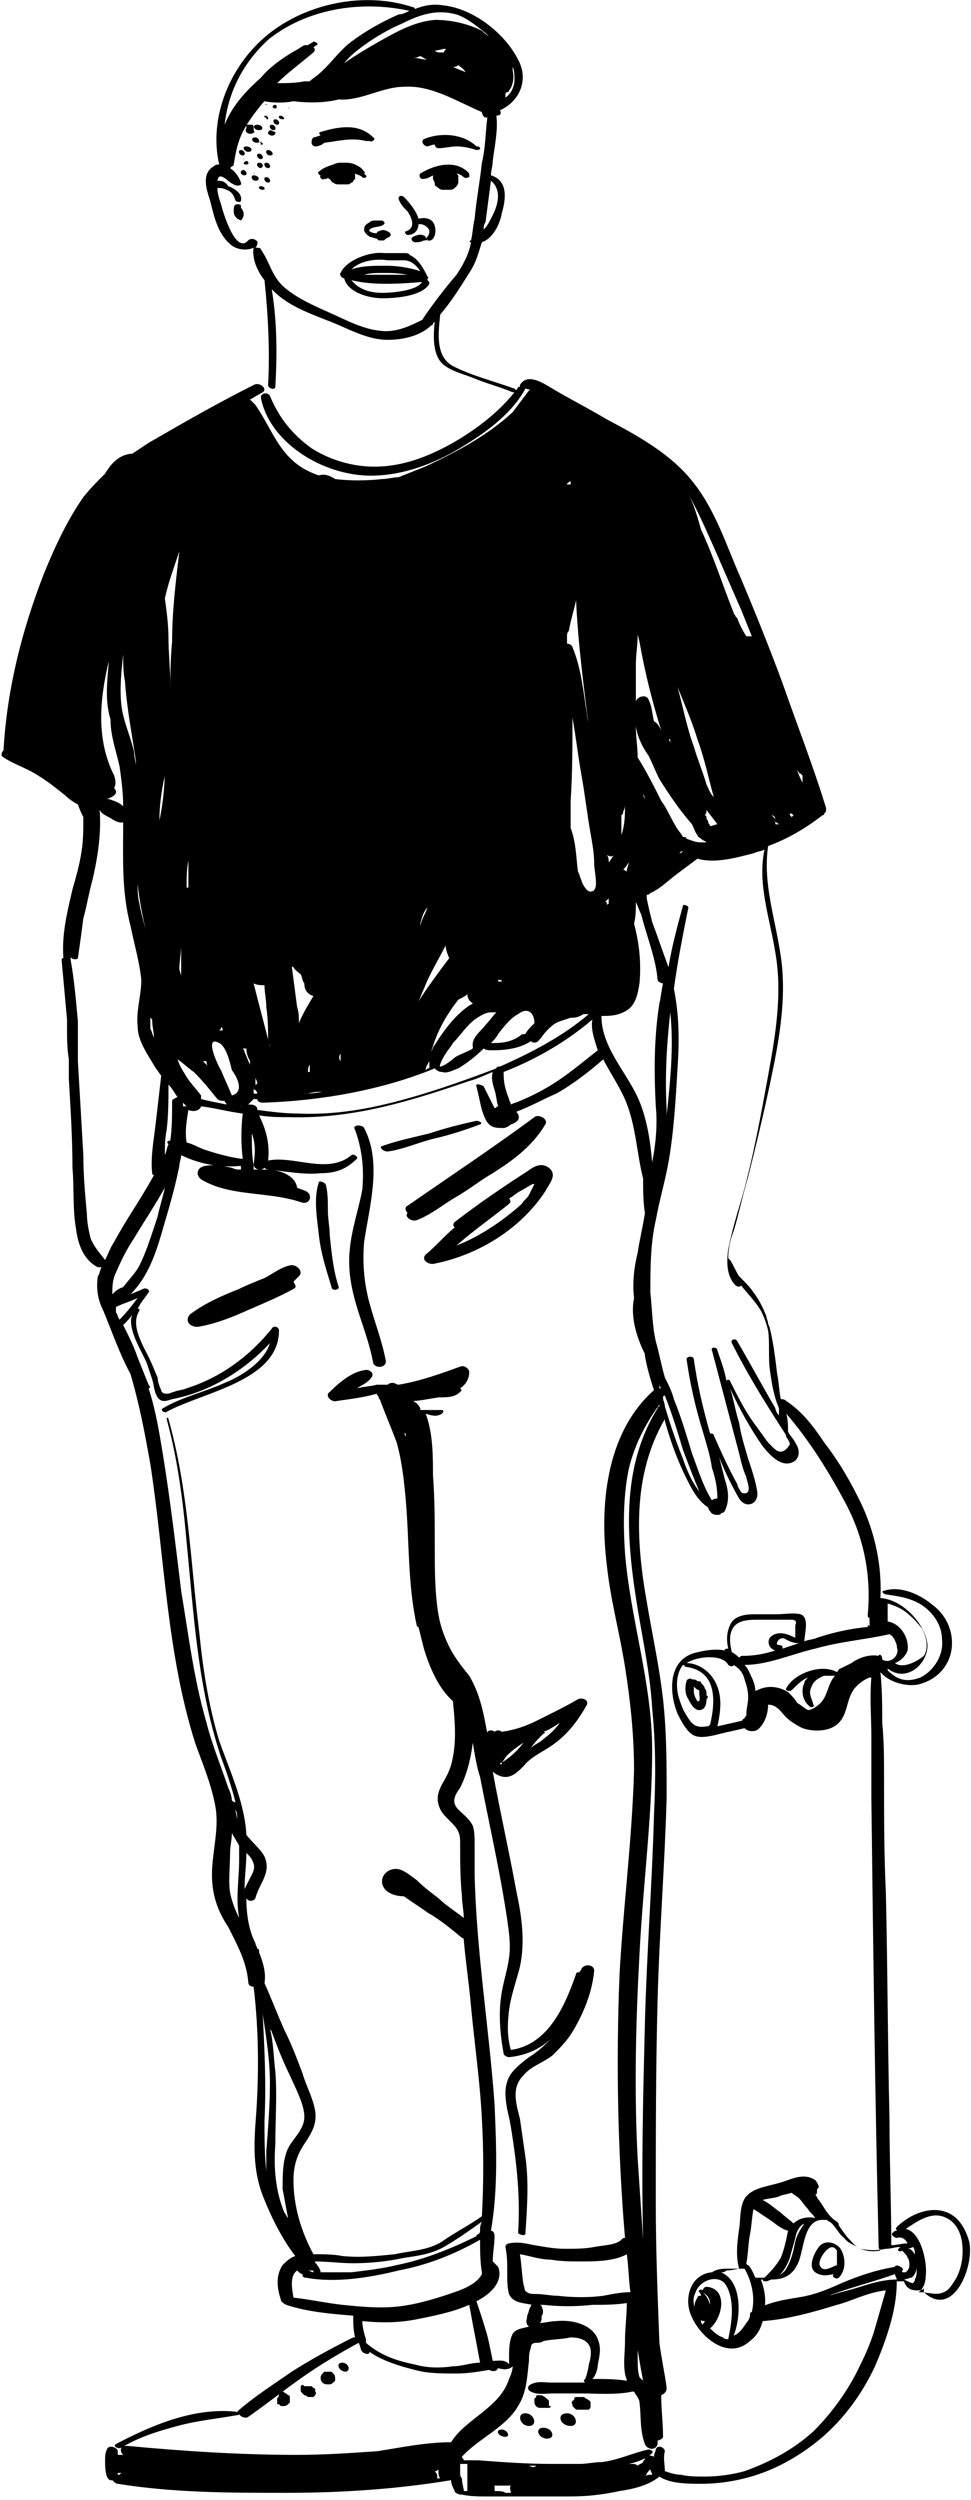 <svg width="108" height="278" viewBox="0 0 108 278" fill="none" xmlns="http://www.w3.org/2000/svg">
<path d="M30.023 17.287C30.627 17.287 30.224 16.684 29.821 16.684C29.418 16.684 29.619 17.287 30.023 17.287ZM29.015 17.689C29.418 17.689 29.216 17.086 28.814 17.086C28.41 17.086 28.612 17.689 29.015 17.689ZM28.814 18.091C28.41 18.091 28.612 18.694 29.015 18.694C29.418 18.493 29.216 18.091 28.814 18.091ZM29.619 15.679C29.619 15.88 29.619 15.88 29.619 15.679C29.619 15.88 29.619 15.88 29.619 15.679C29.619 15.88 29.619 15.88 29.619 15.679ZM29.015 15.88C29.015 16.081 29.015 16.081 29.015 16.081C29.015 16.081 29.015 16.081 29.216 16.081C29.216 16.081 29.216 16.081 29.216 15.88C29.216 15.88 29.216 15.88 29.015 15.88C29.015 15.88 29.015 15.88 28.814 15.88C29.216 15.679 29.216 15.679 29.015 15.88C29.015 15.679 29.015 15.679 29.015 15.88ZM29.821 18.694C30.224 18.694 30.023 18.091 29.619 18.091C29.216 18.091 29.418 18.694 29.821 18.694ZM29.821 20.302C30.224 20.302 30.023 19.699 29.619 19.699C29.216 19.699 29.418 20.302 29.821 20.302ZM29.216 21.106C29.619 21.106 29.418 20.704 29.015 20.704C28.612 20.704 28.814 21.106 29.216 21.106ZM28.41 20.101C29.015 20.101 28.814 19.498 28.209 19.498C27.806 19.498 28.008 20.101 28.41 20.101ZM28.209 19.297C28.41 19.297 28.41 19.096 28.209 19.297C28.209 19.096 28.209 19.297 28.209 19.297ZM27.403 18.292C27.806 18.292 27.605 17.89 27.403 17.89C27 18.091 27 18.292 27.403 18.292ZM26.799 23.116V22.915C26.799 22.714 26.597 22.714 26.396 22.714C25.993 22.714 25.993 23.116 25.993 23.518C25.993 23.92 26.194 24.122 26.396 24.323L26.799 24.523C27.202 24.121 27.202 23.518 26.799 23.116ZM27.202 19.498C27.605 19.498 27.403 18.895 27 18.895C26.597 19.096 26.799 19.498 27.202 19.498ZM26.799 16.684C26.396 16.684 26.597 17.287 27 17.287C27.403 17.287 27.202 16.684 26.799 16.684ZM27.202 17.689C27.202 17.689 27.202 17.488 27.202 17.689C27 17.488 27 17.689 27.202 17.689ZM27.403 16.282C26.799 16.282 27.202 16.885 27.605 16.885C28.209 16.885 28.008 16.282 27.403 16.282ZM28.209 14.473C28.209 14.272 28.209 14.272 28.209 14.272C28.209 14.071 28.209 13.87 28.008 13.87C27.806 13.87 27.605 13.87 27.403 13.87C27.403 14.071 27.403 14.071 27.403 14.272C27.202 14.473 27.403 14.875 27.806 14.875C28.209 14.875 28.41 14.674 28.209 14.473ZM28.41 15.277C27.806 15.277 28.008 15.88 28.612 15.88C29.015 15.88 28.814 15.277 28.41 15.277ZM28.612 13.87C28.008 13.87 28.209 14.473 28.814 14.473C29.418 14.473 29.216 13.87 28.612 13.87ZM29.619 11.659C29.821 11.659 29.619 11.458 29.619 11.659C29.418 11.458 29.418 11.659 29.619 11.659ZM29.821 13.267C29.821 13.267 29.821 13.066 29.821 13.267C29.821 13.066 29.821 13.066 29.821 13.066L29.619 12.865C29.418 12.865 29.418 12.865 29.418 12.865C29.418 12.865 29.418 12.865 29.418 13.066H29.619C29.619 13.267 29.619 13.267 29.821 13.267C29.619 13.267 29.821 13.267 29.821 13.267ZM30.023 14.473C30.023 14.473 30.023 14.674 30.023 14.473C29.821 14.674 29.821 14.674 29.821 14.674V14.875C29.821 14.875 30.023 15.076 30.224 15.076C30.425 15.076 30.425 15.076 30.627 14.875V14.674C30.425 14.674 30.224 14.473 30.023 14.473C30.224 14.473 30.023 14.473 30.023 14.473ZM30.224 13.87C29.821 13.87 30.023 14.473 30.425 14.473C30.828 14.473 30.627 13.87 30.224 13.87ZM30.627 11.659C30.224 11.659 30.224 12.061 30.627 12.061C30.828 12.061 30.828 11.659 30.627 11.659ZM30.627 13.267C30.224 13.267 30.425 13.87 30.828 13.87C31.231 13.87 31.03 13.267 30.627 13.267ZM31.231 12.865C30.828 12.865 31.03 13.267 31.433 13.267C31.836 13.267 31.433 12.865 31.231 12.865ZM32.037 12.061C32.239 12.061 32.239 11.86 32.037 12.061C31.836 11.86 32.037 12.061 32.037 12.061ZM35.664 19.498C35.463 19.699 35.866 20.101 36.067 19.9C36.269 19.9 36.47 19.9 36.47 19.699C36.47 19.699 36.47 19.9 36.672 19.9C36.873 20.101 36.873 20.302 37.075 20.302C37.276 20.503 37.478 20.503 37.679 20.503C37.881 20.503 38.082 20.503 38.284 20.503C38.485 20.503 38.485 20.503 38.687 20.503C38.888 20.503 39.09 20.302 39.09 20.302C39.291 20.302 39.291 20.101 39.291 20.101L39.493 19.9V19.699C39.493 19.498 39.493 19.498 39.493 19.297C39.896 19.498 40.097 19.498 40.299 19.699C40.5 19.9 40.903 19.699 40.702 19.498L40.5 19.297C40.5 19.297 40.702 19.096 40.5 19.096C40.299 18.694 39.896 18.493 39.493 18.292C39.493 18.292 39.09 18.091 38.485 18.091H38.284C38.082 18.091 38.082 18.091 37.881 18.091C37.679 18.091 37.478 18.091 37.075 18.292C36.47 18.493 35.866 18.694 35.463 19.096C35.261 19.096 35.463 19.498 35.664 19.498ZM41.508 15.277C39.896 13.669 37.679 14.071 35.664 14.674C35.463 14.674 35.463 14.875 35.664 15.076C35.463 15.076 35.06 15.277 34.858 15.277C34.657 15.478 34.657 15.679 34.657 15.88C34.657 16.081 34.858 16.282 35.06 16.282C35.463 16.282 35.866 16.081 36.067 15.88C37.679 15.679 39.09 15.277 40.702 15.679C40.903 15.679 40.903 15.679 41.105 15.679C41.306 15.88 41.91 15.478 41.508 15.277ZM43.321 26.333C43.523 26.132 43.523 25.931 43.12 25.73C42.717 25.529 42.515 25.529 42.112 25.73C42.112 25.73 41.91 25.73 41.91 25.931C41.91 25.931 41.91 25.931 41.709 25.931C41.508 25.931 40.903 25.73 41.105 25.529C41.508 25.127 42.313 25.328 42.717 24.925C42.918 24.724 42.515 24.523 42.515 24.523C42.313 24.523 42.112 24.523 41.709 24.523C41.508 24.523 41.306 24.523 41.105 24.724C40.702 24.925 40.5 25.127 40.5 25.529C40.5 25.931 40.903 26.132 41.105 26.333C41.306 26.333 41.709 26.534 41.91 26.534L42.112 26.735C42.313 26.735 42.515 26.735 42.717 26.735C42.918 26.534 42.918 26.534 43.321 26.333C43.12 26.333 43.321 26.333 43.321 26.333ZM50.776 16.282C51.582 16.282 52.388 16.483 52.993 16.684C53.396 16.684 53.597 16.483 53.194 16.282C53.194 16.282 53.194 16.282 52.993 16.282C51.582 14.875 48.963 14.674 47.149 15.478C46.746 15.679 47.149 16.282 47.552 16.282C48.157 16.081 48.157 16.081 48.358 16.081C48.358 16.282 48.56 16.483 48.761 16.483C49.366 16.483 50.172 16.282 50.776 16.282ZM48.358 20.503C48.358 20.704 48.56 20.704 48.761 20.905C48.963 21.106 49.164 21.106 49.366 21.106C49.567 21.106 49.769 21.106 49.97 21.106C50.172 21.106 50.373 21.106 50.575 20.905L50.776 20.704C50.978 20.503 50.978 20.302 50.978 20.101C50.978 19.9 50.978 19.9 50.978 19.699C50.978 19.498 50.978 19.498 50.776 19.297C50.978 19.297 51.381 19.498 51.582 19.699C51.784 19.9 52.388 19.699 52.187 19.498V19.297C50.776 17.689 48.358 18.292 46.746 19.297C46.545 19.498 46.746 19.9 46.948 19.9C47.552 19.9 47.754 19.699 48.157 19.498V19.699V19.9C48.358 20.302 48.358 20.302 48.358 20.503ZM47.552 26.735C48.358 26.936 48.56 25.73 48.358 25.127C48.157 24.323 47.351 24.122 46.545 24.323C46.343 23.518 45.537 22.513 44.933 21.91C44.731 21.709 44.328 21.709 44.328 22.111C44.53 22.714 44.933 23.116 45.336 23.518C45.739 24.121 46.343 25.328 45.134 25.73C44.933 25.73 45.134 26.132 45.336 26.132C46.142 26.132 46.545 25.529 46.545 24.925C46.545 24.925 46.545 24.925 46.746 24.925C47.149 24.925 47.754 25.328 47.754 25.73C47.754 26.132 47.552 26.333 47.351 26.534C47.351 26.534 47.351 26.534 47.351 26.333C46.948 25.931 46.343 26.132 45.94 26.333C45.537 26.534 45.94 26.936 46.142 26.936C46.545 26.936 46.746 26.936 47.149 26.735H47.351C47.351 26.735 47.552 26.735 47.552 26.534V26.735ZM42.515 32.564C41.105 32.564 39.896 32.162 39.09 31.157C41.508 31.76 44.53 31.559 46.948 31.358C46.343 32.363 43.523 32.564 42.515 32.564ZM42.717 30.353C43.321 30.353 44.328 30.353 45.336 30.554C43.724 30.554 42.112 30.554 40.5 30.554C41.105 30.353 41.91 30.353 42.717 30.353ZM46.746 30.152C45.537 29.75 44.127 29.549 42.918 29.549C41.508 29.549 40.299 29.549 39.09 29.951C40.097 28.946 41.91 28.745 43.12 28.946C43.724 28.946 44.328 28.946 44.933 28.946C45.739 28.946 46.343 29.549 46.746 30.152ZM47.754 31.559C47.754 31.358 47.754 31.358 47.552 31.157V30.956C47.552 30.956 47.754 30.956 47.552 30.755C47.149 29.951 46.545 28.745 45.537 28.343C45.537 28.142 45.134 28.142 44.933 28.142C44.127 28.142 43.523 28.142 42.717 28.142C41.105 27.941 38.485 28.946 37.881 30.353C37.679 30.554 38.082 30.956 38.284 30.956C38.687 32.564 41.105 33.167 42.515 33.167C43.925 33.167 46.948 32.966 47.754 31.559ZM50.776 138.497C52.59 136.889 54.605 135.482 56.62 133.874C56.821 133.673 56.821 133.472 56.62 133.271C57.023 133.07 57.425 132.668 57.828 132.467C58.231 132.266 58.836 131.864 59.239 131.663C59.239 131.663 59.239 131.663 59.44 131.663C59.239 132.065 59.037 132.467 58.836 132.869C58.634 133.271 58.231 133.472 58.03 133.874C56.015 135.683 53.396 137.492 50.776 138.497ZM47.351 139.503C46.746 140.106 47.754 140.709 48.358 140.508C53.396 139.503 58.03 136.487 60.649 132.467C61.052 131.663 62.06 130.658 61.052 129.854C60.246 129.251 59.44 129.653 58.634 130.256C55.813 132.065 53.194 133.874 50.575 135.884C50.373 136.085 50.373 136.286 50.575 136.487C49.567 137.291 48.56 138.497 47.351 139.503ZM45.336 134.075C44.933 134.276 45.134 134.678 45.336 134.879C44.933 135.281 45.739 135.884 46.343 135.683C47.955 135.08 49.366 133.874 50.776 133.07C52.187 132.266 53.396 131.261 54.806 130.457C57.023 129.05 59.239 127.442 60.649 125.03C61.052 124.427 59.843 123.824 59.44 124.226C54.806 127.643 49.97 130.859 45.336 134.075ZM43.12 128.045C44.731 127.844 46.545 127.04 48.157 126.638C49.97 126.236 51.784 125.633 53.396 125.03C53.799 124.829 53.194 124.628 52.993 124.628C51.179 125.03 49.567 125.432 47.754 126.035C46.142 126.437 44.127 126.839 42.515 127.442C42.112 127.442 42.515 128.045 43.12 128.045ZM38.888 139.1C38.687 141.312 39.09 143.322 39.694 145.332C40.299 147.342 41.105 149.352 41.508 151.563C41.709 152.166 42.918 152.166 42.918 151.362C42.515 149.151 41.709 147.141 41.105 144.93C40.5 142.719 40.299 140.508 40.5 138.095C41.105 134.075 42.515 129.251 40.5 125.432C40.299 125.03 39.09 125.03 39.493 125.633C40.299 127.844 40.5 130.055 40.299 132.266C39.896 134.477 39.09 136.688 38.888 139.1ZM35.463 131.462C34.858 133.271 35.261 135.482 35.463 137.291C35.664 139.301 36.269 141.111 36.873 143.121C36.873 143.523 37.679 143.523 37.679 143.121C37.075 141.312 36.873 139.301 36.672 137.291C36.672 136.487 36.47 135.482 36.47 134.678C36.47 133.673 36.47 132.668 36.269 131.864C36.269 131.462 35.463 131.261 35.463 131.462ZM27 145.935C28.814 145.131 30.828 144.327 32.642 143.322C33.045 143.121 32.843 142.92 32.642 142.518C32.843 142.317 33.045 142.116 33.246 141.915C33.851 141.312 32.843 140.508 32.239 140.709C31.231 140.91 30.224 141.714 29.418 142.116C28.41 142.518 27.403 142.92 26.597 143.322C24.582 144.126 22.769 144.93 21.157 146.136C20.552 146.739 20.955 147.543 21.963 147.543C23.373 147.342 25.187 146.739 27 145.935ZM55.813 270.16C55.008 270.16 55.41 270.965 56.217 270.965C56.821 270.965 56.418 270.16 55.813 270.16ZM58.433 268.351C57.425 268.351 57.828 269.758 58.836 269.758C59.843 269.758 59.44 268.351 58.433 268.351ZM61.052 267.346C61.052 267.145 61.052 267.145 61.052 267.145C61.052 266.944 61.052 266.944 61.052 266.944C60.851 266.743 60.649 266.542 60.246 266.341C60.045 266.341 59.843 266.341 59.843 266.341C59.642 266.341 59.642 266.341 59.642 266.542L59.44 266.743C59.44 266.944 59.44 266.944 59.44 267.145C59.44 267.346 59.642 267.748 60.045 267.748H60.246C60.448 267.748 60.448 267.748 60.649 267.748H60.851C60.851 267.748 60.851 267.748 61.052 267.748C61.052 267.748 61.254 267.748 61.254 267.547C61.052 267.547 61.052 267.547 61.052 267.346ZM60.448 269.959C59.44 269.959 59.843 271.166 60.851 271.166C61.858 271.166 61.455 269.959 60.448 269.959ZM63.067 268.351C61.858 268.351 62.261 269.758 63.47 269.758C64.478 269.758 64.075 268.351 63.067 268.351ZM65.485 267.949C65.687 267.748 65.687 267.748 65.687 267.547C65.687 267.346 65.687 267.346 65.687 267.145C65.687 266.944 65.485 266.944 65.284 266.743C65.082 266.743 65.082 266.542 64.881 266.542H64.679C64.478 266.542 64.478 266.542 64.276 266.542H64.075C63.873 266.542 63.873 266.743 63.873 266.743C63.873 266.743 63.873 266.944 63.672 266.944C63.672 267.145 63.47 267.145 63.672 267.346V267.547L63.873 267.748C64.075 267.949 64.075 267.949 64.276 267.949C64.276 267.949 64.276 267.949 64.478 267.949H64.679C64.881 267.949 64.881 267.949 65.082 267.949C65.082 267.949 65.082 267.949 65.284 267.949H65.485C65.284 268.15 65.284 268.15 65.485 267.949C65.485 268.15 65.485 268.15 65.485 267.949ZM77.575 189.153C77.373 188.952 77.172 188.348 77.172 188.147C77.172 187.946 77.172 187.745 77.172 187.544C77.373 187.745 77.575 187.946 77.776 187.946C77.776 188.147 77.776 188.147 77.776 188.348C77.776 188.549 77.978 189.354 77.575 189.153ZM78.582 188.549C78.784 188.348 78.784 188.348 78.582 188.549C78.582 188.147 78.582 187.946 78.381 187.745C78.381 187.544 78.179 187.343 77.978 187.142C77.978 186.941 77.776 186.941 77.575 186.941C77.373 186.74 77.172 186.74 76.97 186.74C76.769 186.539 76.366 186.74 76.366 186.941C76.164 187.544 76.164 188.348 76.567 188.952C76.769 189.354 77.172 190.158 77.776 190.158C78.381 190.158 78.582 189.555 78.582 188.952C78.784 188.751 78.784 188.549 78.582 188.549ZM93.09 251.064C93.09 251.265 93.09 251.667 93.09 251.868C92.485 252.069 91.679 252.672 91.276 252.069C90.873 251.667 91.478 250.662 91.881 250.26C92.284 249.858 92.687 249.657 93.09 250.26C93.09 250.461 93.09 250.863 93.09 251.064ZM93.291 253.275C94.097 252.471 94.097 251.064 93.493 250.059C92.888 249.255 91.679 249.054 91.075 249.858C90.47 250.662 89.866 252.069 90.672 252.672C91.276 253.074 91.881 253.074 92.687 252.873C92.485 253.275 93.09 253.476 93.291 253.275ZM106.388 253.275C105.985 253.878 105.582 254.683 104.978 254.884C104.172 255.286 103.164 254.884 102.358 254.884H102.157C102.761 254.482 102.963 253.677 102.963 253.074C103.164 251.868 102.56 248.25 100.746 247.848C101.955 247.044 103.366 246.039 104.776 246.441C106.187 246.843 106.791 248.049 106.993 249.255C107.194 250.662 106.993 252.069 106.388 253.275ZM101.552 249.858C101.754 250.059 101.754 250.461 101.754 250.662C101.552 250.461 101.552 250.26 101.149 250.059C100.948 250.059 100.948 249.858 100.746 249.858C100.948 250.059 101.149 250.059 101.552 249.858ZM100.948 251.064C101.149 251.265 101.149 251.667 101.149 251.868C101.149 252.27 100.948 252.471 100.746 252.672C100.545 252.672 100.545 252.672 100.343 252.672C100.343 252.672 100.343 252.672 100.343 252.471C100.545 252.471 100.343 252.069 100.142 252.069C99.94 251.868 99.537 251.868 99.537 252.069C97.12 252.471 94.903 253.275 92.687 254.281C91.276 254.884 90.067 255.286 88.657 255.487C87.448 255.688 86.239 255.889 85.231 256.291C85.03 256.291 85.03 256.492 85.03 256.693C85.231 255.688 85.03 254.482 84.627 253.476H84.828C84.828 253.677 85.03 253.677 85.231 253.677C85.433 253.677 85.634 253.476 85.836 253.476C87.045 253.476 88.052 253.074 88.657 251.868C89.463 250.461 89.261 246.843 91.478 246.843C91.679 246.843 91.679 246.843 91.881 246.843C92.082 246.843 92.082 247.044 92.284 247.044C92.888 247.446 93.291 248.451 93.896 248.853C94.299 249.456 95.105 249.657 95.709 250.059C96.716 250.26 97.522 250.26 98.53 250.059C99.134 250.059 99.537 249.858 100.142 249.858L99.94 250.059C99.739 250.26 100.142 250.461 100.343 250.26C100.545 250.461 100.948 250.863 100.948 251.064ZM97.724 184.127C96.716 183.926 95.508 184.328 94.702 184.931C94.299 185.132 93.896 185.333 93.493 185.534C93.291 185.534 93.291 185.735 93.09 185.936C91.276 184.931 88.254 186.137 87.448 187.745C87.246 187.946 87.851 188.147 88.052 187.946C88.657 187.343 89.261 186.74 89.866 186.539C89.664 186.74 89.463 186.941 89.463 187.142C89.06 187.946 89.261 189.153 90.067 189.756C90.269 189.957 90.672 189.756 90.47 189.555C90.269 188.751 89.866 188.348 90.269 187.544C90.47 186.941 91.075 186.539 91.679 186.338C92.082 186.338 92.485 186.338 92.888 186.338C92.082 187.142 92.082 188.549 91.276 189.354C90.873 189.756 90.269 190.158 89.866 190.158C89.463 189.957 89.06 189.555 88.657 189.354C88.455 188.952 88.052 188.549 87.649 188.147C86.642 187.544 85.433 187.343 84.224 187.946C84.224 187.946 84.022 187.946 84.022 188.147C84.022 187.544 83.821 186.941 83.62 186.539C83.418 186.137 83.216 185.534 82.814 185.132C85.433 185.132 88.052 183.926 90.672 183.323C93.493 182.519 96.314 182.318 98.933 181.715C99.336 181.916 99.537 182.318 99.739 182.921C99.739 183.323 99.94 183.524 99.739 183.926C99.537 184.529 98.731 184.931 98.127 184.529C98.127 183.926 97.724 183.926 97.724 184.127ZM99.537 184.931C100.142 184.73 100.746 184.127 100.948 183.524C101.149 182.117 100.142 180.509 98.731 180.308C98.731 179.906 98.731 179.504 98.731 179.102C98.731 178.901 98.731 178.7 98.731 178.298C99.336 178.499 99.94 178.7 100.545 179.102C101.351 179.705 101.955 180.308 102.56 181.112C102.963 181.916 103.366 183.122 102.761 184.127C101.754 184.931 100.343 185.534 99.537 184.931ZM78.985 191.766C78.784 191.967 78.784 191.967 78.582 191.967C77.373 192.168 76.97 191.766 76.366 190.761C75.963 190.158 75.761 189.555 75.56 188.952C75.157 187.745 75.157 186.137 75.963 185.132C75.963 185.132 76.164 185.132 76.164 185.333C79.791 185.735 79.59 189.153 78.985 191.766ZM82.814 186.74C83.015 187.343 83.216 187.946 83.216 188.751C83.216 189.354 83.015 189.957 83.015 190.56C83.015 190.56 83.015 190.56 83.015 190.761C82.814 190.962 82.814 191.163 82.612 191.163C82.612 191.163 82.612 191.364 82.41 191.364C81.605 191.565 80.597 191.766 79.791 191.967C80.194 190.158 80.396 188.348 79.388 186.74C78.784 185.735 77.575 184.931 76.366 184.931C77.575 184.127 80.396 183.926 81 185.132C81.202 185.333 81.605 185.333 81.605 185.132C82.209 185.534 82.612 185.936 82.814 186.74ZM86.642 182.318C86.843 182.117 87.246 182.117 87.448 182.318C87.851 182.519 88.254 182.72 88.858 182.72C88.254 182.921 87.649 183.122 87.045 183.323C87.045 183.122 87.045 182.921 86.642 182.921C86.239 182.921 86.44 182.519 86.642 182.318ZM86.239 183.524C85.03 183.926 83.821 184.127 82.612 184.127C82.41 184.127 82.41 184.127 82.209 184.328C82.008 184.127 81.806 183.926 81.403 183.725C81.202 182.921 81 181.715 81.605 180.911C82.209 180.107 83.418 180.107 84.425 180.107C85.433 180.107 86.642 180.107 87.649 180.107C87.851 180.107 87.851 180.107 88.052 180.107C88.455 180.107 88.657 180.308 88.455 180.71C88.455 181.112 88.455 181.514 88.455 182.117C87.649 181.715 86.642 181.313 85.836 181.916C85.231 182.318 85.433 183.323 86.239 183.524ZM80.194 252.672C80.396 252.672 80.597 252.672 80.799 252.471C81.403 252.471 82.008 252.27 82.41 252.27C82.612 252.27 82.612 252.27 82.814 252.27C83.62 253.677 84.022 255.487 83.62 257.095C83.418 257.095 83.418 257.296 83.418 257.497C83.418 257.698 83.216 258.1 83.015 258.301C82.612 258.904 82.209 259.507 81.605 259.708C82.41 257.698 82.612 253.677 80.194 252.672ZM78.179 257.095C78.179 256.894 78.179 256.894 78.179 256.894C78.179 256.693 78.179 256.492 78.179 256.492C78.179 256.693 78.179 256.693 78.179 256.894C78.179 256.693 78.179 256.894 78.179 257.095ZM78.179 254.884C78.784 255.286 78.985 255.688 78.985 256.291C78.784 255.688 78.582 255.286 78.179 254.884ZM78.381 258.1C78.381 258.301 78.179 258.301 78.179 258.502C77.978 258.301 77.978 258.301 77.978 258.1C77.978 257.899 77.776 257.899 77.776 257.698C77.776 257.899 77.978 258.1 78.381 258.1ZM77.373 257.095C77.172 256.291 76.97 255.688 77.373 254.884C77.776 253.677 79.59 252.873 80.597 253.878C81.202 254.683 81.403 255.889 81.403 256.894C81.403 258.1 81.202 259.105 81 260.11C80.799 260.11 80.597 260.11 80.396 259.909C79.791 259.708 79.388 259.306 78.985 258.904C80.396 257.698 81 254.482 78.582 254.281C78.381 254.281 78.179 254.482 78.179 254.683C77.978 254.482 77.575 254.683 77.776 254.884C77.978 255.085 77.978 255.286 77.978 255.286C77.776 255.286 77.575 255.286 77.575 255.487C77.172 256.09 77.172 256.693 77.373 257.095ZM85.03 253.275C84.829 253.275 84.425 253.275 84.224 253.275H84.022C83.821 252.873 83.62 252.27 83.216 251.868C83.216 251.868 83.015 251.868 83.015 251.667C83.216 250.662 83.216 249.456 83.418 248.451C83.62 247.446 83.62 246.441 83.821 245.637C84.425 246.039 85.03 246.441 85.634 246.843C86.239 247.245 86.843 247.848 87.649 248.049C87.448 249.054 87.246 250.059 86.843 251.064C86.239 252.069 85.634 252.672 85.03 253.275ZM88.254 247.245C87.851 246.843 87.246 246.441 86.843 246.039C86.239 245.637 85.634 245.034 84.828 244.632C85.433 244.431 86.239 244.431 86.642 244.23C87.045 244.029 87.448 244.029 88.052 243.828C88.254 244.029 88.657 244.23 88.858 244.431C89.261 244.833 89.463 245.235 89.866 245.637C90.067 246.039 90.47 246.24 90.672 246.642C89.866 246.441 88.858 246.642 88.254 247.245ZM89.463 247.245C89.06 247.848 88.657 248.451 88.455 249.255C88.254 250.26 88.052 251.265 87.448 252.27C87.246 252.672 86.843 252.873 86.642 253.074C87.246 252.471 87.649 251.667 87.851 251.064C88.052 250.26 88.254 249.657 88.455 248.853C88.657 247.848 89.06 247.446 89.463 247.245ZM96.515 180.911C94.5 181.112 92.687 181.514 90.873 182.117C90.47 182.318 89.866 182.318 89.463 182.519C89.463 181.715 90.067 179.906 89.06 179.504C88.254 179.303 87.045 179.504 86.44 179.504C85.634 179.504 84.627 179.504 83.821 179.504C82.814 179.504 81.605 179.705 81.202 180.71C80.799 181.514 80.799 182.519 81 183.323C80.799 183.323 80.597 183.323 80.597 183.524C79.59 183.323 78.381 183.524 77.575 183.725C75.56 184.127 74.754 185.735 74.754 187.544C74.754 188.549 74.955 189.555 75.358 190.56C75.761 191.364 76.366 192.57 77.172 192.972C77.978 193.374 79.388 192.972 80.194 192.771C81 192.57 82.008 192.369 82.814 192.168C83.216 192.57 83.821 192.57 84.224 192.369C85.03 191.766 85.433 190.56 85.433 189.555C86.44 189.555 86.843 190.359 87.448 190.962C87.851 191.364 88.455 191.766 89.261 192.168C90.47 192.57 92.082 192.57 93.09 191.766C94.299 190.761 94.097 189.153 94.903 187.946C95.306 187.343 96.112 186.74 96.716 186.539H96.918C96.716 188.751 96.918 190.962 96.918 193.173C96.918 195.384 96.918 197.796 96.918 200.007C97.12 216.49 97.321 233.174 97.724 249.657C97.724 249.858 97.724 250.059 97.925 250.26C96.716 250.461 95.508 250.26 94.702 249.255C94.097 248.652 93.694 248.049 93.291 247.446C93.291 247.245 93.291 247.245 93.09 247.044C92.082 246.441 91.679 245.436 91.075 244.632C90.873 244.431 90.873 244.23 90.672 244.029C90.873 244.029 90.873 243.828 90.873 243.627C90.873 243.426 90.873 243.426 91.075 243.225C91.075 243.024 90.873 242.622 90.672 242.421C89.463 241.617 88.254 242.22 87.045 242.622C85.836 243.024 84.022 243.225 83.216 244.029C82.209 244.833 82.41 246.642 82.209 247.848C82.008 249.255 81.806 250.863 82.209 252.27C81.806 252.27 81.403 252.27 81 252.27C80.396 252.27 79.791 252.27 79.187 252.672C76.769 252.873 75.963 255.688 76.97 257.698C77.978 259.909 81 262.522 83.418 260.311C84.224 259.708 84.627 258.904 84.828 258.1C87.649 257.899 90.47 257.095 93.09 256.291C94.702 255.889 96.515 254.884 98.53 254.683C98.127 256.09 97.724 257.497 97.321 258.904C96.918 260.311 96.314 261.718 95.709 262.924C94.5 265.537 92.687 268.15 90.47 270.361C88.254 272.372 85.634 273.779 82.814 274.784C81.403 275.186 79.791 275.387 78.381 275.387C77.575 275.387 76.567 275.387 75.761 275.186C75.157 275.186 74.552 274.985 73.948 274.784C73.948 273.98 73.746 273.377 73.948 272.573C73.948 272.171 73.142 271.769 72.94 272.372C72.94 272.573 72.739 272.774 72.739 273.176C72.336 272.975 71.731 272.975 71.731 273.377C71.731 273.578 71.53 273.578 71.53 273.779C71.329 273.98 71.127 273.98 70.925 274.181C70.724 273.98 70.522 273.98 70.321 273.98C70.12 273.98 70.12 273.98 69.918 273.98C70.925 273.779 71.933 273.377 72.537 272.774C72.739 272.573 72.336 272.372 72.134 272.372C70.321 272.774 68.709 273.578 66.896 273.779C66.09 273.779 65.284 273.98 64.478 273.98C63.47 273.98 62.463 273.98 61.254 273.98C58.634 273.98 55.813 273.779 53.194 273.578H52.993C52.59 273.578 51.985 273.578 51.582 273.578C51.582 273.377 51.381 273.377 51.381 273.176C53.194 271.166 56.217 269.959 57.627 267.547C58.634 265.939 58.634 264.13 58.836 262.522C58.836 262.12 58.836 261.517 59.037 261.115C59.037 260.713 59.239 260.512 59.642 260.512C59.843 260.512 60.246 260.512 60.448 260.311C61.455 260.11 62.664 260.11 63.47 259.909C64.276 259.909 65.082 260.11 65.485 260.713C65.888 261.316 65.687 262.321 65.485 262.924C65.485 263.125 65.284 264.13 65.082 264.532C64.881 264.733 64.881 264.733 65.082 264.934C64.881 264.934 64.478 264.934 64.276 264.934C63.269 264.934 62.261 264.934 61.254 264.934C60.448 264.934 59.843 264.733 59.037 265.135C58.634 265.336 58.634 265.738 59.037 265.939C59.843 266.341 60.649 266.14 61.657 266.14C62.664 266.14 63.47 266.14 64.478 266.14C66.291 266.14 68.508 266.341 70.321 265.939H70.522C70.724 266.341 71.127 266.743 71.127 267.145C71.328 268.552 71.127 270.16 71.731 271.769C71.933 272.372 72.94 272.573 73.142 271.769C73.142 271.568 73.142 271.568 73.142 271.367C73.343 271.367 73.746 271.166 73.746 270.965C73.746 269.356 73.545 267.949 73.545 266.341C73.948 266.14 74.149 265.939 74.149 265.537C73.948 263.929 73.545 262.12 73.343 260.512C73.142 255.286 72.94 250.059 72.94 245.034C72.94 237.395 72.94 229.958 73.142 222.32C73.343 214.882 73.948 207.244 74.149 199.806C74.149 196.188 74.149 192.57 73.746 188.952C73.343 185.333 72.537 181.715 71.933 178.097C70.724 171.262 70.321 164.026 73.948 157.795V157.996C74.552 160.207 75.358 162.418 76.366 164.428C76.97 165.634 77.575 166.84 78.784 167.644C78.784 167.845 78.985 168.046 78.985 168.046C79.187 168.448 79.59 168.448 79.791 168.448C79.993 168.448 80.194 168.448 80.194 168.247C80.396 168.247 80.396 168.247 80.597 168.046C81.202 166.84 81 165.634 80.597 164.428C80.396 163.624 80.194 162.82 79.993 162.016C80.597 163.624 81.403 165.232 82.209 166.639C83.015 167.845 84.425 167.242 84.224 165.835C84.022 164.629 83.62 163.423 83.216 162.217C82.814 160.81 82.41 159.604 82.209 158.197C81.806 156.991 81.605 155.583 81.202 154.377C82.209 156.589 83.418 158.8 84.828 160.81C85.634 161.815 87.045 163.423 88.455 162.418C89.06 161.815 88.858 161.011 88.455 160.408C88.254 160.006 87.851 159.604 87.649 159.202C87.649 158.599 87.649 157.795 87.448 157.192C90.067 160.207 92.284 163.825 94.097 167.242C96.112 171.061 96.918 175.283 96.515 179.504C96.515 179.705 96.515 179.906 96.716 179.906C96.716 180.308 96.716 180.509 96.716 180.911C96.716 180.911 96.716 181.112 96.918 181.112C96.515 180.509 96.515 180.71 96.515 180.911ZM73.948 155.181C74.754 157.192 75.358 159.202 75.963 161.212C76.567 162.82 77.172 164.428 77.776 165.835C76.97 164.83 76.366 163.423 75.963 162.217C75.157 160.207 74.552 158.398 73.948 156.388C73.948 155.986 73.746 155.785 73.746 155.382C73.746 155.382 73.746 155.181 73.948 155.181ZM74.552 112.567C74.955 116.386 74.552 120.205 74.149 124.025C74.149 123.824 74.149 123.623 74.149 123.422C73.948 119.602 74.149 116.185 74.552 112.567ZM87.851 160.609C87.246 161.614 86.642 161.614 86.037 161.011C85.836 160.81 85.634 160.609 85.433 160.408C84.829 159.604 84.425 159.001 83.821 158.197C82.814 156.79 82.008 155.181 81.202 153.573C81.202 153.372 80.799 153.372 80.799 153.573C80.597 152.367 80.194 151.362 79.791 150.156C79.791 149.754 78.985 149.754 79.187 150.156C80.194 153.975 81.202 157.795 82.209 161.614C82.41 162.418 82.612 163.423 83.015 164.227C83.015 164.629 83.821 166.237 82.612 166.036C82.41 166.036 82.008 165.232 82.008 165.031C81 163.222 80.194 161.413 79.388 159.604C79.388 159.403 79.187 159.403 78.985 159.403C78.179 156.589 77.575 153.975 77.172 151.161C77.172 150.759 76.366 150.759 76.366 151.161C76.769 153.975 77.373 156.589 78.179 159.202C78.582 160.609 78.985 161.815 79.187 163.222C79.59 164.428 79.791 165.433 79.791 166.639C79.59 166.639 79.388 166.639 79.187 166.84C78.179 165.232 77.575 163.222 76.97 161.614C76.366 159.604 75.761 157.594 74.955 155.583C74.754 154.779 74.351 153.975 73.948 153.171C73.545 151.764 73.343 150.558 72.94 149.151C72.537 147.342 72.537 145.533 72.336 143.724C72.336 141.111 72.336 138.296 72.94 135.683C73.343 133.472 73.948 131.462 74.351 129.251C74.955 125.834 75.157 122.215 75.358 118.798C75.56 115.783 75.56 112.969 74.955 109.954C75.358 106.939 75.963 103.923 76.567 100.908C76.567 100.707 75.963 100.506 75.963 100.707C75.358 102.918 74.754 105.129 74.351 107.542C73.746 105.933 73.142 104.124 72.537 102.516C72.336 101.712 72.134 100.908 71.933 99.903C71.933 99.903 71.933 99.903 71.933 99.702V99.501C72.134 99.501 72.134 99.501 72.336 99.3C73.343 98.898 74.351 97.893 75.157 97.29C75.963 96.687 76.769 96.084 77.575 95.481C79.59 96.084 82.209 95.28 83.821 94.878C84.224 94.677 84.627 94.677 85.03 94.476C84.224 98.295 85.634 102.114 86.239 105.933C87.045 110.557 86.239 115.18 85.433 119.602C84.627 124.025 83.821 128.447 82.612 132.869C82.008 134.879 81.403 136.889 81 138.899C80.799 140.307 80.799 141.915 81.806 142.92C82.008 143.121 82.41 143.121 82.41 142.92C83.216 143.925 84.022 144.729 84.627 145.734C85.03 146.538 85.231 147.141 85.433 147.945C85.634 149.352 85.433 150.96 85.634 152.367C85.836 153.774 86.037 155.181 86.642 156.589C86.642 156.79 86.642 157.192 86.642 157.393C86.44 157.192 86.239 156.79 86.239 156.589C84.829 154.176 83.418 151.563 82.008 149.151C81.806 148.749 81.202 148.95 81.403 149.352C83.216 152.97 85.231 156.187 87.448 159.604C87.246 159.604 87.851 160.207 87.851 160.609ZM83.62 90.053C83.62 89.853 83.62 89.853 83.62 89.853C83.62 90.053 83.62 90.053 83.62 90.053ZM83.216 85.631C83.216 85.832 83.216 86.033 83.418 86.033C83.216 85.832 83.216 85.832 83.216 85.631C83.015 85.631 83.216 85.631 83.216 85.631ZM83.62 70.756C83.418 70.756 83.216 70.756 83.015 70.756C82.612 70.153 82.209 69.349 82.008 68.746L81.806 68.545C81.806 68.344 81.605 68.344 81.605 68.143C80.396 65.128 79.388 61.912 77.978 58.897C77.575 57.489 77.172 56.082 76.567 54.876C76.97 55.68 77.373 56.484 77.776 57.288C79.388 60.706 80.799 64.123 82.41 67.741C82.814 68.746 83.216 69.751 83.62 70.756ZM75.358 76.385C76.164 78.395 76.97 80.204 77.575 82.214C78.381 84.425 78.784 86.435 79.388 88.646C78.985 88.244 78.784 87.641 78.582 87.239C78.179 85.832 77.575 84.425 77.172 83.018C76.366 80.807 75.963 78.596 75.358 76.385ZM78.381 90.656C78.582 90.456 78.582 90.254 78.582 90.053C78.985 90.656 79.388 91.058 79.791 91.662C79.59 91.662 79.187 91.863 78.985 91.863C78.985 91.662 78.784 91.662 78.784 91.461C78.784 91.26 78.582 91.058 78.582 91.058C78.582 90.858 78.582 90.656 78.381 90.656ZM75.56 94.878L75.761 94.677H75.963C75.963 94.677 75.761 94.878 75.56 94.878ZM73.746 95.883C73.746 95.883 73.948 95.883 73.746 95.883V95.883ZM71.731 88.646C71.731 88.847 71.53 88.847 71.731 88.646C71.53 88.646 71.53 88.445 71.53 88.244C71.53 88.445 71.731 88.646 71.731 88.646ZM76.97 91.662C77.172 92.064 77.373 92.667 77.575 92.868C77.575 93.069 77.776 93.069 77.978 93.27C78.179 93.471 78.381 93.471 78.582 93.672C78.381 93.672 78.179 93.672 77.978 93.672C77.373 93.672 76.97 93.471 76.366 93.27C76.366 93.069 76.164 93.069 75.963 93.069C75.761 92.667 75.358 92.265 75.157 91.863C74.552 90.858 74.149 89.853 73.545 89.048C72.739 87.44 71.933 85.832 70.925 84.224C70.925 83.018 70.724 82.013 70.724 80.807C70.724 78.596 70.724 76.184 70.724 73.972C70.724 72.766 70.925 71.761 70.925 70.555L71.127 71.359C71.731 74.777 72.537 77.993 73.545 81.209C73.343 80.807 73.142 80.405 72.739 80.204C72.537 79.4 72.537 78.596 72.134 77.792C71.933 77.189 70.925 77.39 70.724 77.993C70.724 78.395 70.724 78.998 70.724 79.601C70.522 81.008 71.127 82.616 72.134 84.023C72.537 84.827 72.94 85.832 73.343 86.636C74.351 88.244 75.56 90.053 76.97 91.662ZM74.754 82.817C74.552 82.616 74.552 82.415 74.351 82.214H74.552C74.552 82.415 74.552 82.616 74.754 82.817ZM73.142 55.68C73.142 55.68 72.94 55.68 73.142 55.68C72.94 55.479 72.94 55.278 72.739 55.077C72.94 55.278 72.94 55.479 73.142 55.68ZM71.127 97.491C71.127 97.491 71.328 97.491 71.127 97.491C71.328 97.491 71.328 97.491 71.127 97.491C71.328 97.491 71.328 97.491 71.127 97.491ZM70.724 100.305C70.925 100.707 71.127 101.31 71.329 101.712C71.933 104.124 72.94 106.536 73.142 108.949C73.142 109.15 73.545 109.351 73.746 109.351C73.545 110.155 73.545 110.758 73.343 111.562C72.739 115.381 72.739 119.2 72.94 123.019C73.142 125.03 72.94 127.241 72.537 129.251C72.336 126.839 71.933 124.226 70.925 122.014C69.515 118.999 66.896 116.386 66.896 112.969C67.702 112.969 68.508 112.969 69.314 112.567C70.724 111.964 70.925 110.557 71.127 109.351C71.328 107.14 71.127 104.928 70.522 102.717C70.724 101.913 70.724 101.109 70.724 100.305ZM69.918 95.883C69.918 96.285 69.716 96.486 69.716 96.888C69.515 96.888 69.515 96.687 69.314 96.687C69.515 96.486 69.716 96.285 69.918 95.883ZM69.515 89.45C69.515 90.656 69.515 91.662 69.112 92.868C69.112 92.064 69.112 91.26 69.112 90.656C69.314 90.456 69.314 90.456 69.314 90.254C69.515 89.853 69.515 89.651 69.515 89.45ZM68.105 97.692C68.306 97.692 68.306 97.692 68.105 97.692V97.692ZM68.306 95.079C68.105 95.28 67.903 95.682 67.702 95.883C67.702 95.682 67.702 95.28 67.5 95.079C67.903 95.28 68.105 95.28 68.306 95.079ZM67.702 100.506C67.5 100.506 67.5 100.707 67.5 100.707V100.506C67.5 100.305 67.5 100.305 67.299 100.305C67.5 100.104 67.5 100.104 67.702 99.903C67.702 100.104 67.702 100.305 67.702 100.506ZM66.493 116.788C64.679 118.195 63.067 119.602 61.052 120.808C60.045 121.411 58.836 122.014 57.828 122.416C57.425 122.617 57.224 122.617 56.821 122.818C56.821 122.617 56.62 122.416 56.62 122.215C56.217 121.21 56.015 120.406 56.015 119.401C56.015 119.401 56.015 119.401 56.015 119.2C59.642 117.793 63.067 115.783 65.888 113.371C65.687 114.376 66.09 115.582 66.493 116.788ZM65.687 100.707H65.485H65.687ZM66.291 98.295C66.291 98.697 66.09 99.3 65.485 99.099C65.082 98.898 64.679 98.094 64.679 97.893C64.478 97.491 64.478 97.29 64.276 96.888C64.075 95.28 64.075 93.672 63.47 92.064C63.47 91.058 63.47 90.053 63.47 89.249V89.048C63.672 86.033 63.672 82.817 63.672 79.802C64.075 82.013 64.276 84.023 64.679 86.234C65.082 88.445 65.284 90.456 65.687 92.667C65.888 93.873 66.09 94.878 66.09 96.084C66.09 96.486 66.291 97.491 66.291 98.295ZM65.485 80.807C65.485 80.405 65.284 79.802 65.284 79.4C64.881 76.988 64.679 74.374 63.672 71.962C63.672 71.761 63.269 71.56 63.067 71.56C63.067 71.359 63.067 70.957 63.067 70.756C63.067 70.555 63.067 70.354 63.269 70.153C63.47 68.947 63.873 67.741 64.075 66.736C64.276 71.359 64.881 75.983 65.485 80.807ZM63.47 53.469C63.47 53.67 63.47 53.67 63.47 53.871H63.269C63.269 53.871 63.269 53.871 63.067 53.871C63.067 53.67 63.269 53.67 63.47 53.469ZM63.47 113.17C63.873 113.17 64.276 113.17 64.881 112.768C65.082 112.768 65.284 112.768 65.485 112.768C62.664 115.18 59.239 116.989 55.612 118.597C55.41 118.597 55.209 118.597 55.209 118.798C52.59 119.803 49.769 120.808 47.149 121.612C42.515 123.019 38.082 124.025 33.246 123.824C31.634 123.824 30.224 123.623 28.612 123.422C28.612 123.422 28.612 123.422 28.612 123.221C28.41 122.818 28.008 122.818 27.605 122.818C27.806 122.617 28.008 122.416 28.209 122.215C28.41 122.215 28.41 122.215 28.612 122.215C28.612 122.416 28.814 122.617 29.216 122.617C35.664 122.416 42.515 121.21 48.358 118.798C48.56 118.999 48.761 119.2 49.164 119.2C49.769 119.401 50.373 118.999 50.978 118.798C51.985 118.195 52.993 117.391 53.799 116.587C54 116.788 54.403 116.788 54.806 116.788C56.217 116.788 57.828 116.587 59.037 115.783C59.239 115.984 59.642 115.984 59.843 115.783C60.246 115.381 60.448 114.979 60.851 114.577C61.254 114.175 61.657 113.773 62.261 113.572C62.261 113.572 62.866 113.371 63.47 113.17ZM59.44 43.218H59.239H59.44ZM59.44 113.773C59.037 114.175 58.634 114.577 58.433 114.979C58.231 114.979 58.03 114.979 57.828 115.18C57.023 115.783 56.015 115.984 55.008 115.984C54.806 115.984 54.605 115.984 54.605 115.984C54.806 115.783 55.209 115.381 55.41 114.979C56.015 114.175 56.821 113.17 57.627 112.768C58.634 111.964 59.44 112.567 59.44 113.773ZM55.813 109.15C55.612 109.15 55.612 109.15 55.41 109.15V108.949C55.612 108.949 55.813 108.949 55.813 109.15ZM55.209 112.567C54.806 112.969 54.403 113.572 54 113.974C53.597 114.577 52.388 115.381 52.59 116.386V116.587C51.985 116.989 51.179 117.19 50.575 117.592C50.373 117.793 49.366 118.597 48.963 118.597C48.761 118.597 49.366 117.391 49.567 117.19C49.769 116.788 50.172 116.386 50.373 115.984C51.179 115.18 51.784 114.175 52.791 113.371C53.396 112.969 54 112.567 54.605 112.567C55.008 112.567 55.209 112.567 55.209 112.567ZM53.396 60.706C53.396 60.907 53.396 60.907 53.396 61.108C53.396 60.907 53.396 60.907 53.396 60.706ZM52.59 111.562C52.388 111.763 52.187 111.763 51.985 111.964C50.575 112.969 49.366 114.577 48.358 116.185C48.157 116.386 48.157 116.587 47.955 116.989C48.56 114.778 49.567 112.969 50.978 111.16C51.381 110.959 51.784 110.758 51.985 110.557C51.985 110.959 52.187 111.361 52.59 111.562ZM51.179 84.626C51.179 84.023 51.179 83.621 50.978 83.018L51.179 84.626ZM47.754 117.994C47.754 118.195 47.754 118.396 47.754 118.798C47.552 118.798 47.552 118.798 47.351 118.999C47.351 118.597 47.552 118.396 47.754 117.994ZM49.97 106.536C48.761 108.145 47.552 109.753 46.545 111.361C46.746 110.959 46.948 110.356 47.149 109.954C47.754 108.346 48.761 106.737 49.567 105.129C49.567 105.531 49.769 106.134 49.97 106.536ZM47.552 100.908C47.351 101.511 46.948 102.114 46.746 102.918C46.746 102.717 46.746 102.717 46.746 102.717C46.948 101.913 47.149 101.31 47.552 100.908C47.351 100.908 47.552 100.908 47.552 100.908ZM37.881 117.19C37.881 117.592 37.881 117.793 37.881 118.195V117.994C37.679 117.793 37.679 117.391 37.881 117.19ZM35.866 121.411C34.858 121.612 33.649 121.612 32.642 121.813C33.246 121.813 33.649 121.612 34.254 121.612C34.858 121.411 35.261 121.411 35.866 121.411ZM34.455 118.396C34.455 118.597 34.455 118.999 34.455 119.2H34.254C34.254 118.999 34.254 118.597 34.455 118.396ZM34.858 110.758C34.254 111.763 33.649 112.768 33.246 113.773C33.246 113.17 33.246 112.567 33.045 111.964C32.843 110.356 32.642 108.949 32.44 107.341C32.44 107.341 32.44 107.542 32.642 107.542C32.843 107.944 33.246 108.145 33.448 108.346C33.649 108.748 33.649 109.15 33.851 109.351C33.851 110.155 34.254 110.557 34.858 110.758ZM28.41 120.607C28.41 120.406 28.41 120.205 28.41 119.803C28.41 120.004 28.612 120.205 28.612 120.406C28.612 120.607 28.41 120.607 28.41 120.607ZM28.612 121.612C28.41 121.612 28.41 121.612 28.209 121.612C28.209 121.411 28.209 121.21 28.209 121.009C28.209 121.21 28.41 121.21 28.41 121.21C28.612 121.411 28.612 121.612 28.612 121.612ZM30.023 116.386C29.418 113.974 28.814 111.763 28.209 109.351C28.612 109.552 29.015 109.552 29.418 109.552C29.418 110.356 29.619 111.16 29.619 111.964C29.821 113.371 29.821 114.577 29.821 115.984C30.023 116.185 30.023 116.185 30.023 116.386ZM27.806 117.994C27.806 118.195 27.806 118.195 27.806 118.396C27.605 117.994 27.403 117.391 27.202 116.989C27.202 116.788 27 116.587 27 116.587C27.202 116.587 27.202 116.587 27.403 116.587C27.403 117.19 27.605 117.592 27.806 117.994ZM26.597 123.019C26.799 123.019 26.799 123.019 27 122.818L26.799 123.019H26.597ZM25.791 121.813C25.388 120.808 24.985 120.004 24.582 118.999C24.381 118.798 22.567 114.979 24.381 115.984C25.187 116.386 25.59 118.195 25.791 118.999C26.396 119.803 27.202 121.411 25.791 121.813ZM24.784 114.577C24.582 114.577 24.381 114.577 24.381 114.577L24.582 114.376C24.582 114.376 24.582 114.175 24.784 114.175C24.582 114.175 24.784 114.376 24.784 114.577ZM23.172 118.597C22.97 118.396 22.769 118.195 22.567 117.994C22.769 117.994 22.769 117.994 22.97 117.994C22.97 118.195 22.97 118.396 23.172 118.597C22.97 118.597 22.97 118.597 23.172 118.597ZM21.56 119.2C22.567 120.205 23.373 121.21 24.179 122.215C24.381 122.416 24.784 122.416 24.985 122.416C24.985 122.617 25.187 122.617 25.187 122.818C24.179 122.617 23.172 122.416 22.366 122.215C22.366 122.014 22.366 122.014 22.366 121.813C21.761 121.009 20.955 120.205 20.552 119.401C20.149 118.798 19.948 118.396 19.746 117.793C20.351 118.195 20.955 118.798 21.56 119.2ZM20.955 95.682C20.955 96.687 20.955 97.692 20.955 98.697H20.754C20.754 97.692 20.754 96.687 20.955 95.682ZM20.149 108.547C20.149 108.346 19.948 107.944 19.948 107.743C19.948 106.939 20.149 105.933 20.149 105.129C20.149 106.335 20.149 107.341 20.149 108.547ZM19.746 116.185C19.746 116.185 19.746 116.386 19.746 116.185C19.746 116.386 19.746 116.386 19.746 116.185C19.746 116.386 19.746 116.185 19.746 116.185ZM19.948 61.309C19.545 64.726 19.142 67.942 19.142 71.359C18.94 73.37 18.94 75.581 18.94 77.591C18.94 76.988 18.94 76.586 18.94 75.983C18.94 74.374 18.739 72.565 18.739 70.957C18.739 69.55 18.537 67.942 18.336 66.535C18.739 64.726 19.343 63.118 19.948 61.309ZM17.731 91.26C17.731 89.651 17.933 88.043 18.336 86.234C18.336 86.033 18.336 85.832 18.336 85.43C18.336 87.44 18.134 89.249 17.731 91.26ZM17.328 118.798C17.53 118.999 17.731 119.401 17.933 119.602C17.731 121.411 17.53 123.019 17.328 124.829C17.127 126.638 16.724 128.648 16.925 130.457C16.925 130.457 16.925 130.658 17.127 130.658C15.716 133.271 14.105 135.482 12.694 138.095C12.291 138.698 12.09 139.301 11.687 140.106C11.082 139.301 10.478 138.698 10.075 137.693C9.873 136.889 9.672 135.884 9.672 135.08C9.47 132.869 9.269 130.658 9.269 128.447C9.067 125.03 8.866 121.411 8.664 117.994C8.664 116.587 8.664 114.979 8.664 113.572C8.463 111.361 8.261 108.949 7.858 106.737C7.858 106.536 7.858 106.536 7.858 106.335C7.858 106.738 8.664 106.737 8.664 106.536C8.866 105.129 9.067 103.722 9.269 102.114C9.672 100.707 9.873 99.3 10.276 97.893C10.881 95.28 11.284 92.667 11.082 90.053C11.284 90.456 11.687 90.656 12.09 90.858C12.493 91.058 12.896 91.461 13.5 91.461H13.702C13.702 95.28 13.5 99.099 14.508 102.918C14.911 104.928 15.515 106.939 15.716 108.949C15.716 110.758 15.112 112.366 15.313 114.175C15.313 115.783 16.523 117.391 17.328 118.798ZM17.127 115.381C16.925 114.979 16.925 114.778 16.724 114.376C16.724 113.974 16.724 113.371 16.724 112.969C16.724 113.17 16.724 113.17 16.925 113.371C16.925 114.175 17.127 114.778 17.127 115.381ZM16.321 103.923C16.119 102.918 15.716 101.712 15.515 100.506C15.313 99.702 15.313 99.099 15.313 98.295C15.515 100.305 15.918 102.114 16.321 103.923ZM15.112 84.626C15.112 84.827 15.112 85.028 15.112 85.229C15.112 84.626 14.911 84.224 14.911 83.621C14.508 81.812 13.702 80.204 13.5 78.395C13.299 76.586 13.5 74.576 13.702 72.766C13.702 73.772 13.702 74.777 13.903 75.782C14.105 78.797 14.709 81.812 15.112 84.626ZM13.299 85.229C13.5 86.636 13.702 88.244 13.702 89.651C13.299 89.249 12.694 89.048 12.09 88.847H11.888C12.493 88.646 13.299 88.244 12.694 87.641C12.896 87.239 12.896 86.837 12.694 86.234C10.679 82.214 11.082 77.792 12.09 73.57V73.772C11.888 75.983 11.687 77.993 12.291 80.003C12.291 81.812 12.896 83.42 13.299 85.229ZM12.493 143.925C12.493 143.121 12.493 142.317 12.896 141.513C13.5 140.106 14.105 138.899 14.911 137.693C16.119 135.683 17.328 133.874 18.336 132.065C18.134 133.07 17.731 134.276 17.53 135.281C16.925 137.09 16.321 139.1 15.515 140.709C15.112 141.513 14.306 142.317 13.702 143.121C13.097 143.322 12.896 143.523 12.493 143.925ZM12.896 145.332C13.702 144.93 14.508 144.729 15.313 144.327C14.709 145.131 14.105 145.935 13.299 146.739C13.097 146.538 13.097 146.136 12.896 145.935C12.896 145.734 12.896 145.533 12.896 145.332ZM18.739 127.241C18.537 127.643 18.537 128.045 18.336 128.447C18.336 127.442 18.336 126.638 18.537 125.633C18.739 124.025 18.739 122.215 18.739 120.607C19.142 121.009 19.343 121.411 19.746 122.014C19.545 122.014 19.343 122.215 19.343 122.215C19.142 122.215 19.142 122.416 19.142 122.617C19.142 124.025 19.142 125.432 18.94 126.839C18.537 126.839 18.537 127.04 18.739 127.241ZM20.351 123.019C20.351 122.818 20.351 122.818 20.351 122.617C20.552 122.818 20.552 122.818 20.754 123.019C20.552 123.019 20.552 123.019 20.351 123.019ZM20.955 123.422C20.955 123.422 20.754 123.422 20.955 123.422C21.358 123.623 22.164 123.623 22.366 123.019C23.978 123.221 25.388 123.623 27 123.824C26.799 125.432 26.799 127.241 27 128.849H26.799C25.388 128.648 23.978 128.246 22.769 127.844C22.164 127.643 21.56 127.241 20.754 127.04C20.552 125.834 20.754 124.628 20.955 123.422ZM55.209 124.025H55.41C55.41 124.025 55.41 124.025 55.209 124.025ZM71.53 144.729C71.53 144.93 71.731 145.332 71.731 145.533C71.731 145.131 71.53 144.93 71.53 144.729ZM73.142 153.573C73.343 153.975 73.343 154.176 73.545 154.377H73.343C73.343 154.176 73.343 153.774 73.142 153.573ZM70.925 262.321C70.925 261.919 70.925 261.517 70.925 261.316C71.127 262.522 71.329 263.728 71.53 264.733C71.329 264.532 71.328 264.532 71.127 264.331C70.925 263.728 70.925 262.924 70.925 262.321ZM72.537 194.58C72.537 187.142 70.12 180.107 69.515 172.67C69.314 169.654 69.314 166.438 69.918 163.423C70.522 160.81 71.731 158.398 73.343 156.187C73.343 156.187 73.343 156.187 73.343 156.388C73.343 156.388 73.142 156.388 73.142 156.589C68.91 163.423 69.716 171.463 70.925 178.901C71.53 182.519 72.336 186.338 72.537 189.957C72.94 193.977 72.94 197.796 72.739 201.816C72.537 209.455 71.933 217.093 71.731 224.933C71.53 232.973 71.329 241.014 71.53 249.054C71.329 246.039 71.127 243.024 70.925 240.009C70.522 232.37 70.724 224.732 71.127 217.294C71.53 209.455 72.537 202.017 72.537 194.58ZM59.642 255.085C59.239 255.085 58.836 255.085 58.634 254.884C58.231 254.683 58.433 254.482 58.231 254.079C58.03 252.873 58.03 251.868 57.828 250.662C59.037 250.863 60.045 251.265 61.254 251.265C62.463 251.466 63.47 251.466 64.679 251.466C66.09 251.466 68.306 251.466 69.716 250.662C69.918 252.069 69.918 253.476 70.12 254.884C69.112 254.884 68.105 255.085 67.097 255.286C65.485 255.487 63.873 255.487 62.06 255.286C61.254 255.286 60.448 255.085 59.642 255.085ZM60.246 256.492C60.246 256.291 60.045 256.291 59.843 256.291C60.045 256.291 60.246 256.291 60.448 256.291C62.261 256.492 64.075 256.492 65.888 256.291C67.097 256.291 68.508 256.291 69.716 256.09C69.716 257.497 69.515 258.904 69.515 260.311C69.515 261.517 69.314 262.723 69.515 263.929C69.515 264.13 69.716 264.532 69.716 264.733C68.508 264.532 67.299 264.532 65.888 264.532C66.291 264.13 66.493 263.326 66.493 262.924C66.694 261.919 66.896 261.115 66.493 260.11C65.888 258.502 63.672 257.899 61.858 258.1C61.254 258.1 60.649 258.301 60.045 258.301C60.246 258.1 60.246 257.899 60.246 257.497C60.448 257.296 60.448 256.894 60.246 256.492ZM60.448 192.57C61.052 192.369 61.657 191.967 62.261 191.565C61.858 192.168 61.254 192.771 60.448 193.374C60.045 193.776 59.44 193.977 59.037 194.379C59.44 193.776 59.843 193.374 60.448 192.771C60.649 192.771 60.649 192.57 60.448 192.57ZM55.813 195.987C56.015 195.786 56.217 195.384 56.418 195.183C57.023 194.58 57.627 194.178 58.231 193.776C57.627 194.58 56.821 195.384 55.813 195.987C55.813 196.188 55.813 196.188 55.612 196.188C55.612 195.987 55.813 195.987 55.813 195.987ZM45.134 160.006C45.134 159.805 45.134 159.604 44.933 159.403C44.933 159.403 44.933 159.403 45.134 159.403C45.134 159.805 45.134 160.006 45.134 160.408C45.134 160.408 45.134 160.207 45.134 160.006ZM27.403 206.038C27.806 206.44 28.008 206.641 28.209 207.244C28.41 207.847 28.008 208.45 27.806 208.852C27.605 209.254 27.403 209.656 27.202 210.058C27.202 208.651 27.403 207.445 27.403 206.038ZM13.702 147.342C14.105 146.94 14.508 146.538 14.709 146.136C14.105 147.744 15.716 150.156 16.321 151.563C16.523 152.166 16.724 152.769 16.925 153.372C17.127 153.975 17.127 154.779 17.53 155.382C17.933 155.986 18.537 155.784 19.142 155.583C23.373 154.779 27.202 152.367 30.023 149.352C29.418 151.362 27 152.97 24.985 153.774C22.769 154.779 20.149 155.382 18.134 156.589C17.731 156.79 18.336 157.192 18.537 156.991C22.567 154.779 31.03 153.573 31.03 147.945C31.03 147.543 30.425 147.342 30.224 147.744C27.806 150.759 24.582 153.171 20.754 154.377C20.351 154.578 19.746 154.578 19.343 154.779C19.142 154.779 18.94 154.98 18.537 154.98C18.134 154.98 17.933 154.779 17.933 154.578C17.731 154.176 17.53 153.573 17.53 153.171C17.328 152.769 17.127 152.166 16.925 151.764C16.321 150.156 14.306 147.543 15.515 145.734C15.515 145.533 15.515 145.533 15.313 145.533C15.716 144.729 16.119 144.327 16.523 143.724C16.724 143.523 16.321 143.121 15.918 143.322C15.515 143.523 14.911 143.724 14.508 143.925C16.724 141.714 17.53 138.698 18.336 135.884C18.94 133.874 19.545 131.663 19.948 129.653C19.948 129.251 20.149 128.849 20.149 128.447C22.164 129.452 24.582 129.854 26.597 129.653C26.597 129.653 26.597 129.653 26.799 129.653V129.854C26.799 129.854 26.799 129.854 26.799 130.055C26.396 130.055 26.194 130.055 25.791 129.854C24.784 129.653 23.776 129.452 22.769 129.653C21.761 129.854 21.761 130.859 22.567 131.261C25.791 133.07 29.821 132.467 33.448 133.673C34.455 134.075 34.858 132.869 34.052 132.467C33.649 132.266 33.448 132.266 33.045 132.065C32.843 130.658 31.03 130.055 29.619 130.055C29.216 130.055 28.612 130.055 28.209 130.055C28.209 130.055 28.209 129.854 28.209 129.653C28.008 128.447 28.008 127.241 28.008 126.035C28.41 127.04 28.41 128.246 28.209 129.452C28.209 130.055 29.015 130.256 29.418 129.854C29.418 129.854 29.619 130.055 29.821 130.055C31.836 130.256 33.851 130.658 35.664 130.457C37.276 130.457 38.485 130.055 39.694 128.849C39.896 128.648 39.291 128.246 39.09 128.447C36.47 130.658 32.642 128.447 29.821 129.05C30.023 127.241 29.619 125.633 28.814 124.025C30.023 124.226 31.03 124.226 32.239 124.226C39.291 124.427 45.739 122.416 52.187 120.205C52.993 120.004 53.799 119.602 54.806 119.2C54.605 119.803 54.806 120.607 55.008 121.21C55.209 121.813 55.209 122.416 55.41 123.019C55.209 123.019 55.209 123.221 55.008 123.221C54.605 122.416 54.202 121.612 53.799 120.808C53.597 120.607 52.791 120.406 52.993 120.808C53.194 121.612 53.396 122.617 53.597 123.422C53.799 124.025 54 124.628 54.403 125.03C54.806 125.432 55.41 125.432 56.015 125.432C56.217 125.432 56.62 125.231 56.821 125.03C57.023 125.03 57.627 124.628 57.224 124.829C57.828 124.628 57.828 124.025 57.425 123.623C59.037 123.019 60.448 122.215 61.858 121.612C63.672 120.607 65.485 119.2 67.097 117.793C67.702 118.999 68.508 120.205 69.112 121.411C70.724 124.427 70.724 127.844 71.53 131.06C71.53 132.266 71.53 133.673 71.731 134.879C71.53 136.286 71.127 137.894 70.925 139.301C70.522 140.91 70.321 142.719 70.522 144.327C70.12 146.337 70.724 148.548 71.731 150.558V150.759C71.933 151.965 72.336 153.372 72.739 154.578C67.299 159.403 66.694 167.644 67.5 174.077C67.903 177.896 68.91 181.514 69.515 185.333C70.12 189.153 70.522 192.972 70.522 196.791C70.321 204.429 69.314 212.068 68.91 219.505C68.508 229.355 68.709 239.205 69.515 248.853C69.314 248.853 69.314 248.853 69.112 249.054C68.508 249.657 67.097 249.657 66.09 249.858C65.082 250.059 63.873 250.059 62.866 250.059C61.657 250.059 60.649 249.858 59.44 249.657C58.433 249.456 57.627 249.255 56.62 249.456C56.418 249.456 56.217 249.657 56.217 249.858C56.418 250.863 56.418 251.667 56.418 252.672C56.418 253.476 56.418 254.482 56.62 255.085C57.023 256.09 58.231 256.09 59.239 256.291C59.037 256.291 59.037 256.291 59.037 256.492C58.836 256.693 58.836 257.095 58.634 257.497C58.634 257.899 58.433 258.1 58.634 258.502L58.836 258.703C58.231 258.904 57.425 258.904 57.023 259.507C56.62 260.311 56.62 261.316 56.62 262.12C56.62 262.321 56.62 262.723 56.62 262.924C56.217 262.321 55.41 262.522 54.806 262.522C54.605 261.517 54.403 260.512 54.202 259.708C53.799 258.301 53.396 257.095 52.993 255.889C54.605 255.085 56.015 253.677 55.41 252.069C55.209 251.868 55.008 251.667 54.806 251.466C54.806 250.461 55.008 249.657 55.008 248.652C55.008 248.25 54.806 248.049 54.605 248.049C55.41 243.426 55.209 238.602 55.008 233.978C54.403 225.536 52.993 217.093 52.791 208.45C52.791 207.244 52.791 206.239 52.791 205.033C52.791 204.429 52.791 203.625 52.59 203.022C52.187 202.218 51.582 201.816 50.978 201.213C50.172 200.409 50.575 199.605 51.179 198.801C51.985 197.193 52.388 195.384 52.59 193.776C52.791 194.982 52.993 196.389 53.396 197.595C54.403 202.821 55.612 208.048 56.418 213.475C56.62 214.882 56.821 216.289 56.62 217.696C56.418 219.103 56.015 220.309 55.813 221.516C55.41 223.727 55.612 226.139 56.015 228.35C56.015 228.551 56.418 228.752 56.62 228.752C58.634 228.551 60.246 227.747 61.455 226.541C60.649 227.345 59.843 228.149 58.836 228.752C58.03 229.355 57.023 230.159 56.62 230.963C56.015 232.169 56.217 233.375 56.418 234.581C56.821 236.189 57.023 237.798 57.224 239.205C57.627 242.22 57.828 245.235 57.627 248.25C57.627 248.451 58.231 248.652 58.433 248.451C58.634 245.436 58.836 242.622 58.433 239.808C58.231 238.401 58.03 236.993 57.828 235.586C57.425 233.978 56.821 232.169 58.231 230.762C59.037 229.757 60.448 229.355 61.455 228.551C62.261 227.747 63.067 226.943 63.672 225.938C64.881 223.928 65.888 221.516 66.09 219.103C66.09 218.5 65.082 218.299 64.679 218.902C64.679 219.103 64.478 219.103 64.478 219.304C64.276 219.304 64.075 219.304 64.075 219.505C62.866 222.923 61.052 227.345 56.821 227.948C56.418 226.541 56.418 225.134 56.62 223.526C56.821 221.918 57.425 220.309 57.828 218.701C58.433 215.887 58.03 213.073 57.425 210.259C56.62 205.837 55.612 201.414 54.806 196.992C55.209 197.394 55.813 197.595 56.217 197.595C57.023 197.595 57.627 196.992 58.231 196.389C59.037 195.384 60.045 194.982 61.254 194.178C63.067 192.972 64.276 191.364 65.284 189.555C65.485 188.952 64.679 188.751 64.276 188.952C63.269 189.555 62.06 190.158 60.851 190.761C60.448 190.962 60.045 191.163 59.642 191.364C58.433 191.967 57.224 192.369 55.813 192.57C55.612 192.369 55.209 192.369 55.008 192.57C54.806 192.369 54.403 192.369 54.202 192.57C54.202 192.57 54.202 192.57 54.202 192.771C53.799 190.56 53.396 188.348 52.187 186.338C51.381 185.333 50.575 184.328 49.97 183.122C49.366 181.916 48.963 180.71 48.761 179.504C48.358 177.092 48.358 174.479 48.358 172.066C48.358 169.453 48.358 166.639 48.157 164.026C48.157 161.815 48.157 159.403 47.351 157.192C47.955 157.393 48.56 157.594 49.164 157.192C49.366 156.991 49.366 156.79 49.164 156.79C47.955 156.79 47.351 156.79 46.746 156.79V156.589C46.545 156.187 46.343 155.986 45.94 155.784C46.545 155.784 47.552 155.583 48.761 155.382C49.769 155.382 50.575 155.382 51.179 154.779C51.381 154.578 51.381 154.578 51.179 154.377C51.784 153.975 52.187 153.372 52.187 152.568C52.187 152.166 51.582 151.764 51.179 151.965C48.963 152.769 46.746 153.573 44.328 153.975C44.127 153.975 43.925 153.774 43.724 153.774C43.523 153.774 43.321 153.774 43.12 153.975C42.918 153.975 42.717 153.975 42.717 153.975C42.515 153.975 42.515 153.975 42.313 153.975C42.112 153.975 41.91 153.975 41.91 153.975C41.105 154.176 40.5 154.176 39.694 154.377C40.299 153.975 40.903 153.774 41.306 153.171C41.709 152.769 41.105 152.166 40.5 152.367C39.09 152.568 37.679 153.774 36.672 154.779C36.067 155.181 36.873 155.986 37.478 155.784C38.888 155.583 40.5 155.382 41.91 154.98C41.91 155.181 42.112 155.181 42.112 155.382C42.112 155.583 42.313 155.583 42.313 155.784C42.918 157.393 43.523 158.8 44.127 160.408C44.731 162.619 44.933 164.629 45.134 166.84C45.537 171.463 45.336 176.087 46.343 180.71C46.343 180.71 46.343 180.911 46.545 180.911C46.746 181.715 46.948 182.519 47.149 183.323C47.754 185.333 48.761 187.745 50.373 189.153C50.575 191.163 50.776 193.374 50.373 195.384C50.172 196.59 49.769 197.394 49.164 198.399C48.761 199.203 48.56 199.806 48.761 200.61C48.963 201.414 49.366 201.816 49.97 202.419C50.776 203.223 51.179 203.625 51.179 204.831C51.179 206.842 51.179 208.852 51.381 210.862C51.381 211.666 51.582 212.47 51.582 213.274C50.575 212.47 49.567 211.867 48.761 211.063C47.955 210.46 47.149 209.857 46.343 209.053C45.739 208.651 45.134 208.048 44.328 207.847C43.321 207.646 42.313 208.45 42.515 209.455C42.717 210.46 43.925 210.862 44.933 210.862C45.739 211.465 46.746 212.068 47.552 212.671C48.963 213.475 50.172 214.48 51.381 215.485C51.381 215.485 51.582 215.485 51.582 215.686C51.784 218.098 52.187 220.711 52.388 223.124C52.791 227.345 53.396 231.566 53.597 235.586C53.799 239.205 53.799 242.823 53.597 246.441C52.187 247.446 50.575 248.25 49.164 249.255C47.552 250.26 45.739 250.26 43.925 250.662C41.91 250.863 40.097 251.064 38.082 250.863C37.075 250.662 35.866 250.662 34.858 250.662C33.448 248.049 32.642 245.235 32.642 242.421C32.642 240.813 33.045 239.607 33.851 238.401C34.657 237.194 35.261 236.189 35.06 234.782C34.858 233.375 34.052 231.968 33.649 230.561C33.045 228.953 32.44 227.345 31.634 225.737C30.828 223.928 30.224 222.32 29.418 220.51C29.619 219.304 29.216 218.098 28.814 217.093C28.814 217.093 28.814 217.093 28.814 216.892C28.814 216.892 28.814 216.691 28.612 216.691C28.612 216.49 28.41 216.289 28.41 216.088C27.605 214.48 27.403 212.671 27.403 211.063C27.605 211.465 28.209 211.465 28.41 211.063C28.814 209.455 30.224 208.249 29.418 206.44C29.015 205.636 28.008 204.831 27.403 204.027C27.202 200.409 25.59 196.992 24.381 193.575C23.172 189.555 22.567 185.534 22.164 181.514C21.157 173.474 20.955 165.634 18.739 157.795C18.739 157.594 18.537 157.594 18.537 157.795C19.746 162.217 20.351 166.84 20.754 171.463C21.56 179.504 21.963 187.544 24.582 195.384C25.187 196.992 25.791 198.801 26.194 200.409C25.993 200.409 25.791 200.208 25.791 200.208C25.791 199.806 25.59 199.203 25.388 198.801C24.582 196.389 23.575 193.977 22.97 191.565C21.56 186.74 20.955 181.715 20.149 176.891C19.545 171.865 18.94 166.84 18.134 161.815C17.731 159.403 17.328 156.79 16.523 154.377C16.724 154.377 16.724 154.176 16.523 153.975C16.119 152.97 15.716 151.965 15.313 150.96C14.911 149.754 14.306 148.548 13.702 147.342C13.903 147.342 13.903 147.342 13.702 147.342ZM26.194 201.213C26.396 201.615 26.396 202.017 26.396 202.419C26.396 202.017 26.194 201.615 26.194 201.213ZM25.59 206.038C25.59 205.234 25.791 204.63 25.791 203.826C25.993 204.228 26.396 204.831 26.597 205.234C26.597 205.837 26.597 206.239 26.597 206.842C26.597 209.053 26.194 211.063 26.597 213.274C26.194 212.47 25.791 211.465 25.59 210.46C25.388 209.053 25.59 207.646 25.59 206.038ZM29.216 223.928C29.619 226.541 30.023 229.154 30.023 231.566C30.023 234.179 29.821 236.591 29.619 239.205C29.619 240.009 29.619 240.612 29.619 241.416C29.418 239.607 29.418 237.596 29.418 235.787C29.619 231.767 29.418 227.747 29.216 223.928ZM30.627 230.36C30.425 228.752 30.425 227.144 30.023 225.536C30.023 225.737 30.224 225.737 30.224 225.938C30.828 227.546 31.433 229.154 32.239 230.762C32.843 232.169 33.851 233.978 33.851 235.385C33.851 236.993 32.239 237.999 31.836 239.406C31.433 240.612 31.433 242.019 31.433 243.426C31.634 244.431 31.836 245.637 32.037 246.642C31.836 246.441 31.836 246.24 31.634 246.039C30.627 243.627 30.425 241.014 30.627 238.401C30.627 235.586 30.828 232.973 30.627 230.36ZM34.254 252.471C34.052 252.471 34.052 252.471 34.254 252.471C34.052 252.471 34.052 252.471 34.254 252.471C34.455 252.471 34.657 252.471 34.858 252.471V252.672C34.657 252.672 34.455 252.471 34.254 252.471ZM53.396 248.049C53.396 248.049 53.396 248.25 53.396 248.049C53.396 248.25 53.396 248.25 53.194 248.451C52.993 248.451 52.993 248.652 52.993 248.652C50.172 250.059 47.149 251.265 44.127 251.868C42.515 252.27 40.702 252.471 39.09 252.672C37.881 252.672 36.873 252.672 35.664 252.672C35.664 252.471 35.463 252.069 35.261 251.868C35.261 251.868 35.261 251.667 35.06 251.667C35.06 251.667 35.06 251.667 35.06 251.466C36.47 251.466 37.881 251.667 39.291 251.667C41.105 251.667 43.12 251.466 44.933 251.064C46.343 250.863 47.955 250.662 49.366 249.858C50.776 249.054 52.187 248.049 53.597 247.044C53.396 247.446 53.396 247.647 53.396 248.049ZM33.045 252.471C33.246 252.672 33.448 252.873 33.649 252.873C33.649 253.074 33.649 253.275 34.052 253.275C37.276 253.878 41.105 253.275 44.328 252.471C47.552 251.868 50.575 250.662 53.396 249.054C53.396 250.26 53.396 251.466 53.597 252.672V252.873C52.993 254.079 51.179 254.683 49.97 255.085C48.157 255.688 46.142 256.291 44.127 256.492C42.112 256.693 40.097 256.492 38.082 256.291C36.269 256.09 34.455 255.688 32.642 255.487C32.44 254.281 32.239 253.074 33.045 252.471ZM40.299 258.1C42.313 258.301 44.328 258.301 46.343 257.899C48.358 257.497 50.373 257.095 52.187 256.291C52.388 257.296 52.59 258.502 52.791 259.507C52.993 260.512 53.194 261.718 53.396 262.723C52.388 262.723 51.381 263.125 50.373 263.125C48.963 263.326 47.552 263.326 46.142 262.924C44.127 262.522 42.313 261.919 40.702 260.512C40.702 260.311 40.702 260.311 40.702 260.11C40.5 259.507 40.299 258.703 40.299 258.1ZM51.179 274.985C51.179 274.583 51.179 274.382 51.179 273.98C51.381 273.98 51.784 273.98 51.985 273.98C51.985 274.583 51.985 275.387 51.985 275.99C51.985 276.392 51.985 276.593 51.985 276.995C51.784 276.995 51.582 276.995 51.582 276.995C51.582 276.593 51.381 276.191 51.381 275.588C51.179 275.387 51.179 275.186 51.179 274.985ZM55.008 276.995C55.008 276.794 55.008 276.593 55.008 276.392C55.612 276.392 56.217 276.392 56.821 276.392C56.62 276.593 56.821 276.995 56.821 277.196C56.62 277.196 56.418 277.196 56.217 277.196C56.015 276.995 55.41 276.995 55.008 276.995ZM58.836 274.181C59.037 274.181 59.44 274.181 59.642 274.181C59.44 274.382 59.239 274.382 58.836 274.181C58.836 274.382 58.836 274.382 58.836 274.181ZM71.731 275.387C71.933 275.186 71.933 274.985 72.134 274.784C72.134 274.784 72.134 274.784 72.336 274.583C72.336 274.784 72.537 274.985 72.537 275.186C72.134 275.186 71.933 275.186 71.731 275.387ZM94.299 254.683C93.493 254.884 92.888 255.085 92.082 255.286C92.284 255.286 92.485 255.085 92.687 255.085C94.903 254.281 97.321 253.677 99.537 252.873C99.537 253.074 99.739 253.275 99.739 253.476C97.724 253.476 95.91 254.281 94.299 254.683ZM100.545 253.476C100.746 253.476 101.149 253.275 101.351 253.275C101.754 253.074 101.955 252.471 101.955 252.069C101.955 252.27 101.955 252.471 101.955 252.471C101.955 252.873 101.955 253.074 101.754 253.476C101.754 253.677 101.552 253.878 101.552 253.878C101.351 253.878 100.948 253.677 100.545 253.476C100.545 253.677 100.545 253.677 100.545 253.476ZM85.836 90.656C86.037 90.656 86.239 90.858 86.239 91.058C86.037 90.858 86.037 90.858 85.836 90.656ZM86.239 91.26C86.239 91.461 86.44 91.461 86.642 91.662C86.44 91.662 86.44 91.662 86.239 91.662C86.239 91.461 86.239 91.26 86.239 91.26ZM87.851 90.456C88.052 90.456 88.052 90.456 88.254 90.656L88.052 90.858C87.851 90.656 87.851 90.656 87.851 90.456ZM88.657 85.631C88.858 85.832 88.858 86.033 89.06 86.033L89.261 86.234C89.261 86.435 89.261 86.837 89.261 87.038C89.06 86.636 88.858 86.234 88.657 85.631ZM90.47 89.853V89.651C90.47 89.651 90.47 89.651 90.47 89.853ZM46.948 35.579C45.336 36.383 43.925 36.986 42.313 36.785C40.299 36.584 38.485 35.579 36.672 34.775C34.858 33.971 33.045 33.167 31.634 31.961C30.224 30.755 30.023 29.147 29.015 27.74C29.015 27.539 28.612 27.539 28.41 27.539C28.41 27.539 28.612 27.338 28.612 27.137C28.814 26.735 28.008 26.333 27.605 26.735C26.194 28.343 24.784 23.518 24.582 22.714C24.381 22.111 24.179 21.508 24.179 20.905C24.582 20.905 24.784 20.905 25.187 21.106C25.791 21.307 25.993 21.709 26.194 22.312C26.396 22.513 26.799 22.513 26.799 22.312C27 21.508 25.993 20.905 25.388 20.704C24.985 20.101 24.582 20.101 24.179 20.101C24.381 18.895 25.388 20.302 25.993 20.503C26.194 20.704 27 20.704 26.799 20.302C26.597 19.699 26.194 19.096 25.59 18.694C25.59 18.694 25.59 18.694 25.791 18.493C25.791 18.493 25.993 18.493 25.993 18.292C26.194 17.086 26.396 15.88 27 14.674C27.605 13.468 28.41 12.463 29.216 11.458L29.418 11.257C30.425 11.458 31.634 11.458 32.642 11.257C34.254 11.458 36.067 11.458 37.679 11.056C40.097 11.257 42.515 9.649 44.933 9.649C47.955 9.448 50.776 11.257 53.597 12.463C53.597 12.664 53.799 13.066 54 13.066H54.202C54 14.674 54 16.483 53.597 18.091C53.396 20.101 52.993 22.111 52.791 24.323C52.59 25.127 52.59 25.931 52.388 26.735C52.187 26.735 52.187 26.936 52.388 26.936C52.187 28.142 51.582 29.348 50.776 30.554C49.567 31.961 48.157 33.77 46.948 35.579ZM53.799 25.529C53.799 25.328 53.799 24.925 54 24.724C54.202 23.116 54.403 21.709 54.605 20.101C55.813 21.106 55.41 22.714 54.806 23.92C54.403 24.724 54.202 25.127 53.799 25.529ZM50.978 7.236C51.179 7.437 51.582 7.638 51.784 8.04C51.381 7.839 50.776 7.638 50.373 7.437H50.575C50.575 7.437 50.776 7.437 50.978 7.236ZM49.567 5.427C49.567 5.628 49.366 5.628 49.366 5.829C49.164 5.829 48.963 5.829 48.963 5.829C48.761 5.829 48.56 5.829 48.358 5.628C48.761 5.628 49.164 5.427 49.567 5.427ZM46.746 6.231C47.149 6.432 47.351 6.633 47.552 6.633C46.948 6.633 46.545 6.432 45.94 6.432C46.142 6.432 46.343 6.432 46.746 6.231ZM54.403 4.02C54 3.819 53.799 3.618 53.597 3.417C51.985 2.613 50.172 2.211 48.358 2.211C46.142 2.412 44.328 3.417 42.515 4.422C41.105 5.226 39.694 6.03 38.284 7.035C38.888 6.231 39.694 5.628 40.5 5.025C41.91 4.02 43.321 3.216 44.731 2.613C46.746 1.608 48.56 1.005 50.776 1.608C51.985 2.01 53.194 3.015 54.403 4.02ZM45.537 1.206C45.134 1.407 44.731 1.608 44.328 1.608C42.515 2.412 40.702 3.417 39.09 4.623C37.478 5.829 36.47 7.638 34.657 8.845C34.455 9.046 34.455 9.046 34.254 9.046C34.052 9.046 34.052 9.046 33.851 9.046C32.843 9.247 31.836 9.247 30.828 9.247C32.037 8.04 33.448 7.035 34.858 5.829C35.06 5.628 35.06 5.427 34.858 5.226C35.06 5.226 35.06 5.025 35.261 5.025C35.463 4.824 35.06 4.623 34.858 4.623C34.657 4.824 34.455 4.824 34.254 5.025C34.052 5.025 34.052 5.025 33.851 5.025C33.448 5.226 33.246 5.427 32.843 5.628C31.433 6.432 30.023 7.437 29.015 8.643C27.202 10.252 25.791 11.86 24.985 13.87C25.388 10.252 27 7.035 29.821 4.422C34.052 1.005 40.097 -2.38298e-05 45.537 1.206ZM56.217 10.855C56.217 10.654 56.217 10.654 56.217 10.453C56.217 10.453 56.217 10.252 56.418 10.252C56.418 10.252 56.62 10.252 56.62 10.051C57.023 9.649 57.224 8.643 57.023 7.839C57.023 7.638 57.023 7.437 57.023 7.437C57.224 7.839 57.224 8.442 57.224 8.845C57.224 9.649 56.821 10.453 56.217 10.855ZM48.963 275.588C48.761 275.588 48.761 275.588 48.56 275.588C48.761 275.387 48.56 274.985 48.358 274.784C48.56 274.784 48.56 274.784 48.761 274.583C48.761 274.985 48.761 275.387 48.963 275.588ZM31.231 274.784C30.023 274.784 28.814 274.784 27.605 274.583C28.814 274.784 30.023 274.784 31.231 274.784C31.03 274.784 31.231 274.784 31.231 274.784ZM13.5 274.985C13.5 275.186 13.5 275.186 13.5 274.985C13.299 275.186 13.299 275.186 13.097 275.186V274.985C13.299 274.985 13.5 274.985 13.5 274.985ZM107.799 249.255C107.396 247.848 106.59 246.24 104.776 245.838C102.963 245.436 100.948 246.441 99.739 247.647C99.537 247.848 99.739 247.848 99.739 248.049C99.537 248.049 99.537 248.049 99.336 248.25C98.933 248.451 99.537 248.853 99.739 248.853C100.343 248.652 100.746 249.054 100.948 249.456C100.343 249.456 99.739 249.657 99.134 249.657C99.134 245.034 98.933 240.21 98.933 235.586C98.731 227.144 98.731 218.902 98.53 210.46C98.329 206.239 98.329 202.017 98.329 197.796C98.329 195.786 98.329 193.575 98.127 191.565C98.127 189.756 98.127 187.946 97.925 185.936C98.731 186.941 100.545 187.544 101.955 187.343C103.97 186.941 105.381 185.534 105.784 183.725C106.187 181.715 105.381 179.705 103.769 178.499C102.358 177.293 100.142 176.288 98.329 176.891C97.925 176.891 98.329 177.293 98.53 177.293C99.94 177.494 101.351 177.695 102.56 178.499C103.769 179.303 104.776 180.71 104.776 182.318C104.978 183.926 103.97 185.735 102.358 186.539C100.746 187.142 99.739 186.74 98.731 185.735C98.731 185.735 98.731 185.735 98.731 185.534C100.746 187.142 103.164 185.132 103.164 182.921C102.963 180.71 100.545 177.896 97.925 177.695C98.127 173.675 97.12 169.654 95.306 166.237C94.299 164.227 93.09 162.217 91.679 160.408C90.47 158.599 89.261 156.991 87.448 155.784C87.246 155.583 87.045 155.583 86.843 155.583C86.642 154.578 86.642 153.774 86.44 152.769C86.239 151.161 86.037 149.352 85.634 147.744C85.634 147.543 85.433 147.342 85.433 147.141C85.433 146.94 85.231 146.538 85.231 146.337C84.829 145.332 84.425 144.528 83.821 143.724C83.418 143.121 82.814 142.518 82.209 141.915C81.806 141.312 81.605 140.709 81.202 140.106L81 139.905C81 138.899 81.202 137.894 81.605 136.889C82.209 134.879 82.612 132.869 83.216 130.859C84.224 126.839 85.231 122.617 86.037 118.597C86.843 114.577 87.448 110.356 86.843 106.335C86.239 102.114 84.829 98.295 85.433 94.074C87.649 93.27 89.664 92.064 91.478 90.656C91.679 90.656 91.679 90.456 91.679 90.456C91.881 90.254 91.881 90.254 91.881 89.853C90.47 85.229 88.657 80.606 87.045 75.983C85.634 72.163 84.022 68.143 82.41 64.324C80.799 60.706 79.59 56.685 76.97 53.469C74.552 50.454 70.925 48.444 67.5 46.635C65.485 45.429 63.47 44.424 61.455 43.218C60.448 42.615 58.634 41.408 57.828 42.816V43.017C57.828 43.017 57.828 43.017 57.627 43.017C57.627 43.218 57.425 43.218 57.425 43.419L57.224 43.218C55.008 42.414 52.59 41.81 50.575 40.806C48.358 39.8 48.761 36.986 48.963 34.976C50.172 33.569 51.179 31.961 52.187 30.353C52.993 29.147 53.194 28.142 53.597 26.936C54.806 26.534 55.612 24.925 55.813 23.719C56.217 22.312 56.62 20.101 54.605 19.498C54.605 18.895 54.806 18.493 54.806 17.89C55.008 16.282 55.41 14.473 55.209 12.865C55.612 12.865 55.813 12.664 55.612 12.262C57.828 11.257 58.836 8.845 57.627 6.633C56.217 3.819 52.791 1.005 49.366 0.603C48.157 0.402 47.149 0.603 46.142 1.005C46.142 1.005 46.142 0.804 45.94 0.804C40.5 -1.005 34.052 0.402 29.821 3.819C25.59 7.236 23.172 13.066 24.381 18.292C24.179 18.292 23.978 18.292 23.776 18.493C22.366 19.297 22.97 21.106 23.373 22.312C23.776 23.92 24.179 25.931 25.59 27.137C26.194 27.74 27.403 27.941 28.209 27.539C28.008 28.745 28.612 30.152 29.418 31.157C29.821 34.976 30.023 38.996 29.821 42.816C29.821 43.218 30.627 43.419 30.627 43.017C30.828 39.398 30.828 35.78 30.224 32.162L30.425 32.363C32.037 33.971 34.254 34.775 36.269 35.579C38.485 36.383 40.702 37.79 43.12 37.79C44.731 37.79 46.746 37.388 47.955 36.182C47.955 36.182 48.157 36.182 48.157 35.981L48.358 35.78C48.157 37.388 48.157 39.398 49.164 40.403C49.97 41.208 51.582 41.609 52.59 42.011C54 42.615 55.612 43.017 57.023 43.62H57.224C55.612 45.63 53.597 47.238 51.381 48.645C48.761 50.253 45.739 51.66 42.515 51.861C39.694 52.062 36.873 51.258 34.657 49.851C32.44 48.243 31.03 46.434 30.023 44.022C29.821 43.62 29.015 43.62 29.015 44.223C30.023 49.449 36.47 53.268 42.112 52.866C45.537 52.665 48.963 51.258 51.784 49.449C54.403 47.841 57.023 45.831 58.433 43.218C58.634 43.218 58.836 43.419 59.037 43.218L58.836 43.419C58.231 44.223 57.627 45.027 57.023 45.831C54.202 48.444 50.776 50.253 47.351 51.861C46.343 52.263 45.336 52.665 44.328 53.067C43.724 53.067 43.12 53.268 42.515 53.268C40.702 53.469 38.888 53.469 37.276 53.268C36.672 52.866 36.067 52.665 35.463 52.866C34.858 52.665 34.455 52.464 34.052 52.263C31.03 50.655 30.224 47.64 28.41 45.027C28.209 44.826 28.008 44.625 27.806 44.424C28.209 44.223 28.814 43.821 29.216 43.62C29.821 43.218 28.814 42.414 28.209 42.816C24.179 44.826 20.351 47.037 16.523 49.248C15.918 49.65 15.313 50.052 14.709 50.454H14.508C13.097 50.655 12.291 51.66 11.687 52.665C10.881 53.469 10.075 54.273 9.269 55.278C7.455 57.892 6.045 60.907 4.836 63.922C2.418 70.153 0.806 76.586 0.403 83.219V83.42C0.202 83.621 8.86172e-05 84.023 0.403 84.224C1.612 85.028 3.022 85.43 4.231 86.234C5.239 86.837 6.246 87.641 7.254 88.445C7.657 88.847 8.261 89.249 8.664 89.45C8.866 90.053 9.067 90.456 9.269 90.858C9.269 92.265 9.269 93.471 9.067 94.677C8.866 96.084 8.463 97.491 8.06 98.898C7.455 101.511 6.851 103.923 7.052 106.536C7.052 106.536 6.851 106.536 6.851 106.737C7.052 108.949 7.254 111.16 7.455 113.371C7.455 113.572 7.455 113.773 7.455 113.974C7.455 113.974 7.455 113.974 7.455 114.175C7.455 115.381 7.455 116.587 7.657 117.793C7.657 118.597 7.657 119.2 7.657 120.004C7.858 123.422 8.06 126.638 8.06 129.854C8.261 132.065 8.06 134.477 8.463 136.688C8.664 138.296 9.269 140.106 10.881 140.91C10.881 140.91 11.082 140.91 11.284 140.91C11.082 141.312 11.082 141.714 10.881 141.915C10.679 143.322 10.881 144.528 11.485 145.734C12.493 148.146 13.299 150.558 14.508 152.769C15.515 156.187 16.119 159.403 16.724 162.82C18.336 173.273 18.537 183.926 21.761 193.977C22.567 196.188 23.575 198.6 23.978 201.012C24.381 203.424 23.575 206.038 23.575 208.45C23.575 210.661 24.179 212.47 25.388 214.279C26.396 216.289 27.403 218.098 27.605 220.309C27.605 220.711 27.806 220.912 28.209 220.912C28.814 225.938 28.814 231.164 28.41 236.189C28.209 239.004 28.209 241.818 29.418 244.632C30.224 246.642 31.433 249.054 32.843 250.863C32.239 251.064 31.836 251.466 31.433 251.868C30.627 253.074 30.828 254.482 31.231 255.688C31.231 255.889 31.433 256.09 31.836 256.291C34.254 257.095 36.873 257.296 39.291 257.497C39.291 257.497 39.291 257.497 39.291 257.698C39.291 258.301 39.291 259.105 39.493 259.909C39.291 259.909 39.291 259.909 39.291 259.909C36.873 261.115 34.657 262.321 32.44 263.728C30.425 265.135 28.209 266.542 26.396 268.15V268.351C26.396 268.15 26.194 268.15 25.993 268.15C21.358 267.748 16.724 269.758 12.896 271.769C12.493 271.97 13.097 272.372 13.5 272.171C15.515 270.965 17.53 270.361 19.746 269.758C21.963 269.155 24.179 268.954 26.396 268.552C26.597 268.552 26.597 268.552 26.597 268.351C26.597 268.753 27.403 268.954 27.605 268.753C29.619 267.346 31.634 265.738 33.649 264.331C35.664 262.924 37.679 261.718 39.896 260.512C40.097 260.914 40.097 261.316 40.299 261.517C40.5 261.718 41.105 261.919 41.105 261.517C42.515 262.522 44.53 263.125 46.142 263.527C47.552 263.929 49.164 263.929 50.776 263.929C51.985 263.929 53.194 263.728 54.403 263.527C54.806 263.728 55.209 263.728 55.41 263.326C56.015 263.527 56.62 263.527 57.023 263.125C57.023 263.527 56.821 264.13 56.62 264.532C55.612 267.748 51.784 268.954 50.172 271.568C47.351 271.568 44.53 272.171 41.91 272.573C38.888 272.774 36.067 272.975 33.045 272.975C26.799 272.975 20.552 272.573 14.105 271.97C13.299 271.97 13.299 272.573 13.702 272.975C13.5 272.975 13.299 272.975 13.097 272.975C13.097 272.774 13.097 272.774 13.097 272.573C13.097 272.171 12.09 271.769 11.888 272.372C11.687 272.774 11.687 273.176 11.687 273.779C11.687 274.181 11.687 275.99 12.493 275.789C12.694 275.99 12.896 276.191 13.097 276.191C19.343 277.196 25.59 277.196 31.836 277.196C37.881 277.196 44.127 276.794 50.172 275.789C50.172 276.191 50.373 276.593 50.575 276.995C50.575 277.196 50.978 277.397 51.381 277.397C52.388 277.598 53.194 277.598 54.202 277.598C54.403 277.598 54.605 277.598 54.806 277.598C55.612 277.598 56.62 277.598 57.425 277.598C59.44 277.598 61.455 277.598 63.47 277.598C65.284 277.598 67.097 277.397 68.91 276.995C70.321 276.794 72.134 276.392 73.343 275.387C74.552 276.191 76.567 276.191 77.978 276.191C79.59 276.191 81.202 275.99 82.814 275.588C86.037 274.784 88.858 273.176 91.276 271.166C93.896 268.954 95.91 266.14 97.321 263.125C98.53 260.311 99.739 256.894 99.739 253.878V253.677C99.94 253.677 100.142 253.677 100.545 253.677C100.746 254.281 101.149 254.683 101.955 254.683C102.157 254.683 102.56 254.683 102.761 254.482C102.761 254.683 102.761 254.683 102.761 254.884C105.985 257.899 108.403 252.069 107.799 249.255ZM30.828 266.743C30.828 266.944 30.828 267.145 30.828 267.145C30.828 267.346 30.828 267.346 31.03 267.346L31.231 267.547H31.433C31.634 267.547 31.836 267.547 32.037 267.346L32.239 267.145C32.239 266.944 32.239 266.944 32.239 266.743V266.542C32.239 266.542 32.239 266.341 32.037 266.341L31.836 266.14C31.634 266.14 31.634 265.939 31.433 265.939H31.231H31.03C31.03 266.341 31.03 266.542 30.828 266.743C31.03 266.542 30.828 266.542 30.828 266.743ZM33.448 265.336C33.448 265.537 33.448 265.738 33.448 265.738C33.448 265.939 33.448 265.939 33.649 266.14L33.851 266.341C33.851 266.341 34.052 266.341 34.254 266.542C34.455 266.542 34.455 266.542 34.657 266.542H34.858C35.06 266.341 35.261 266.14 35.06 265.939C35.06 265.939 35.06 265.939 35.06 265.738C35.06 265.738 35.06 265.537 34.858 265.537L34.657 265.336H34.455H34.254H34.052H33.851C33.649 265.135 33.649 265.135 33.448 265.336C33.649 265.336 33.448 265.336 33.448 265.336ZM35.664 264.331C35.664 264.532 35.664 264.733 35.866 264.934C36.067 265.135 36.269 265.135 36.672 265.135C36.873 265.135 37.075 264.934 37.276 264.733C37.276 264.733 37.276 264.733 37.276 264.532C37.276 264.331 37.276 264.13 37.075 263.929C37.075 263.929 37.075 263.929 36.873 263.728H36.672C36.47 263.728 36.269 263.728 36.067 263.728C35.866 263.929 35.664 264.13 35.664 264.331ZM38.082 262.723C37.276 262.723 37.679 263.728 38.485 263.728C39.09 263.527 38.687 262.723 38.082 262.723Z" fill="black"/>
</svg>
